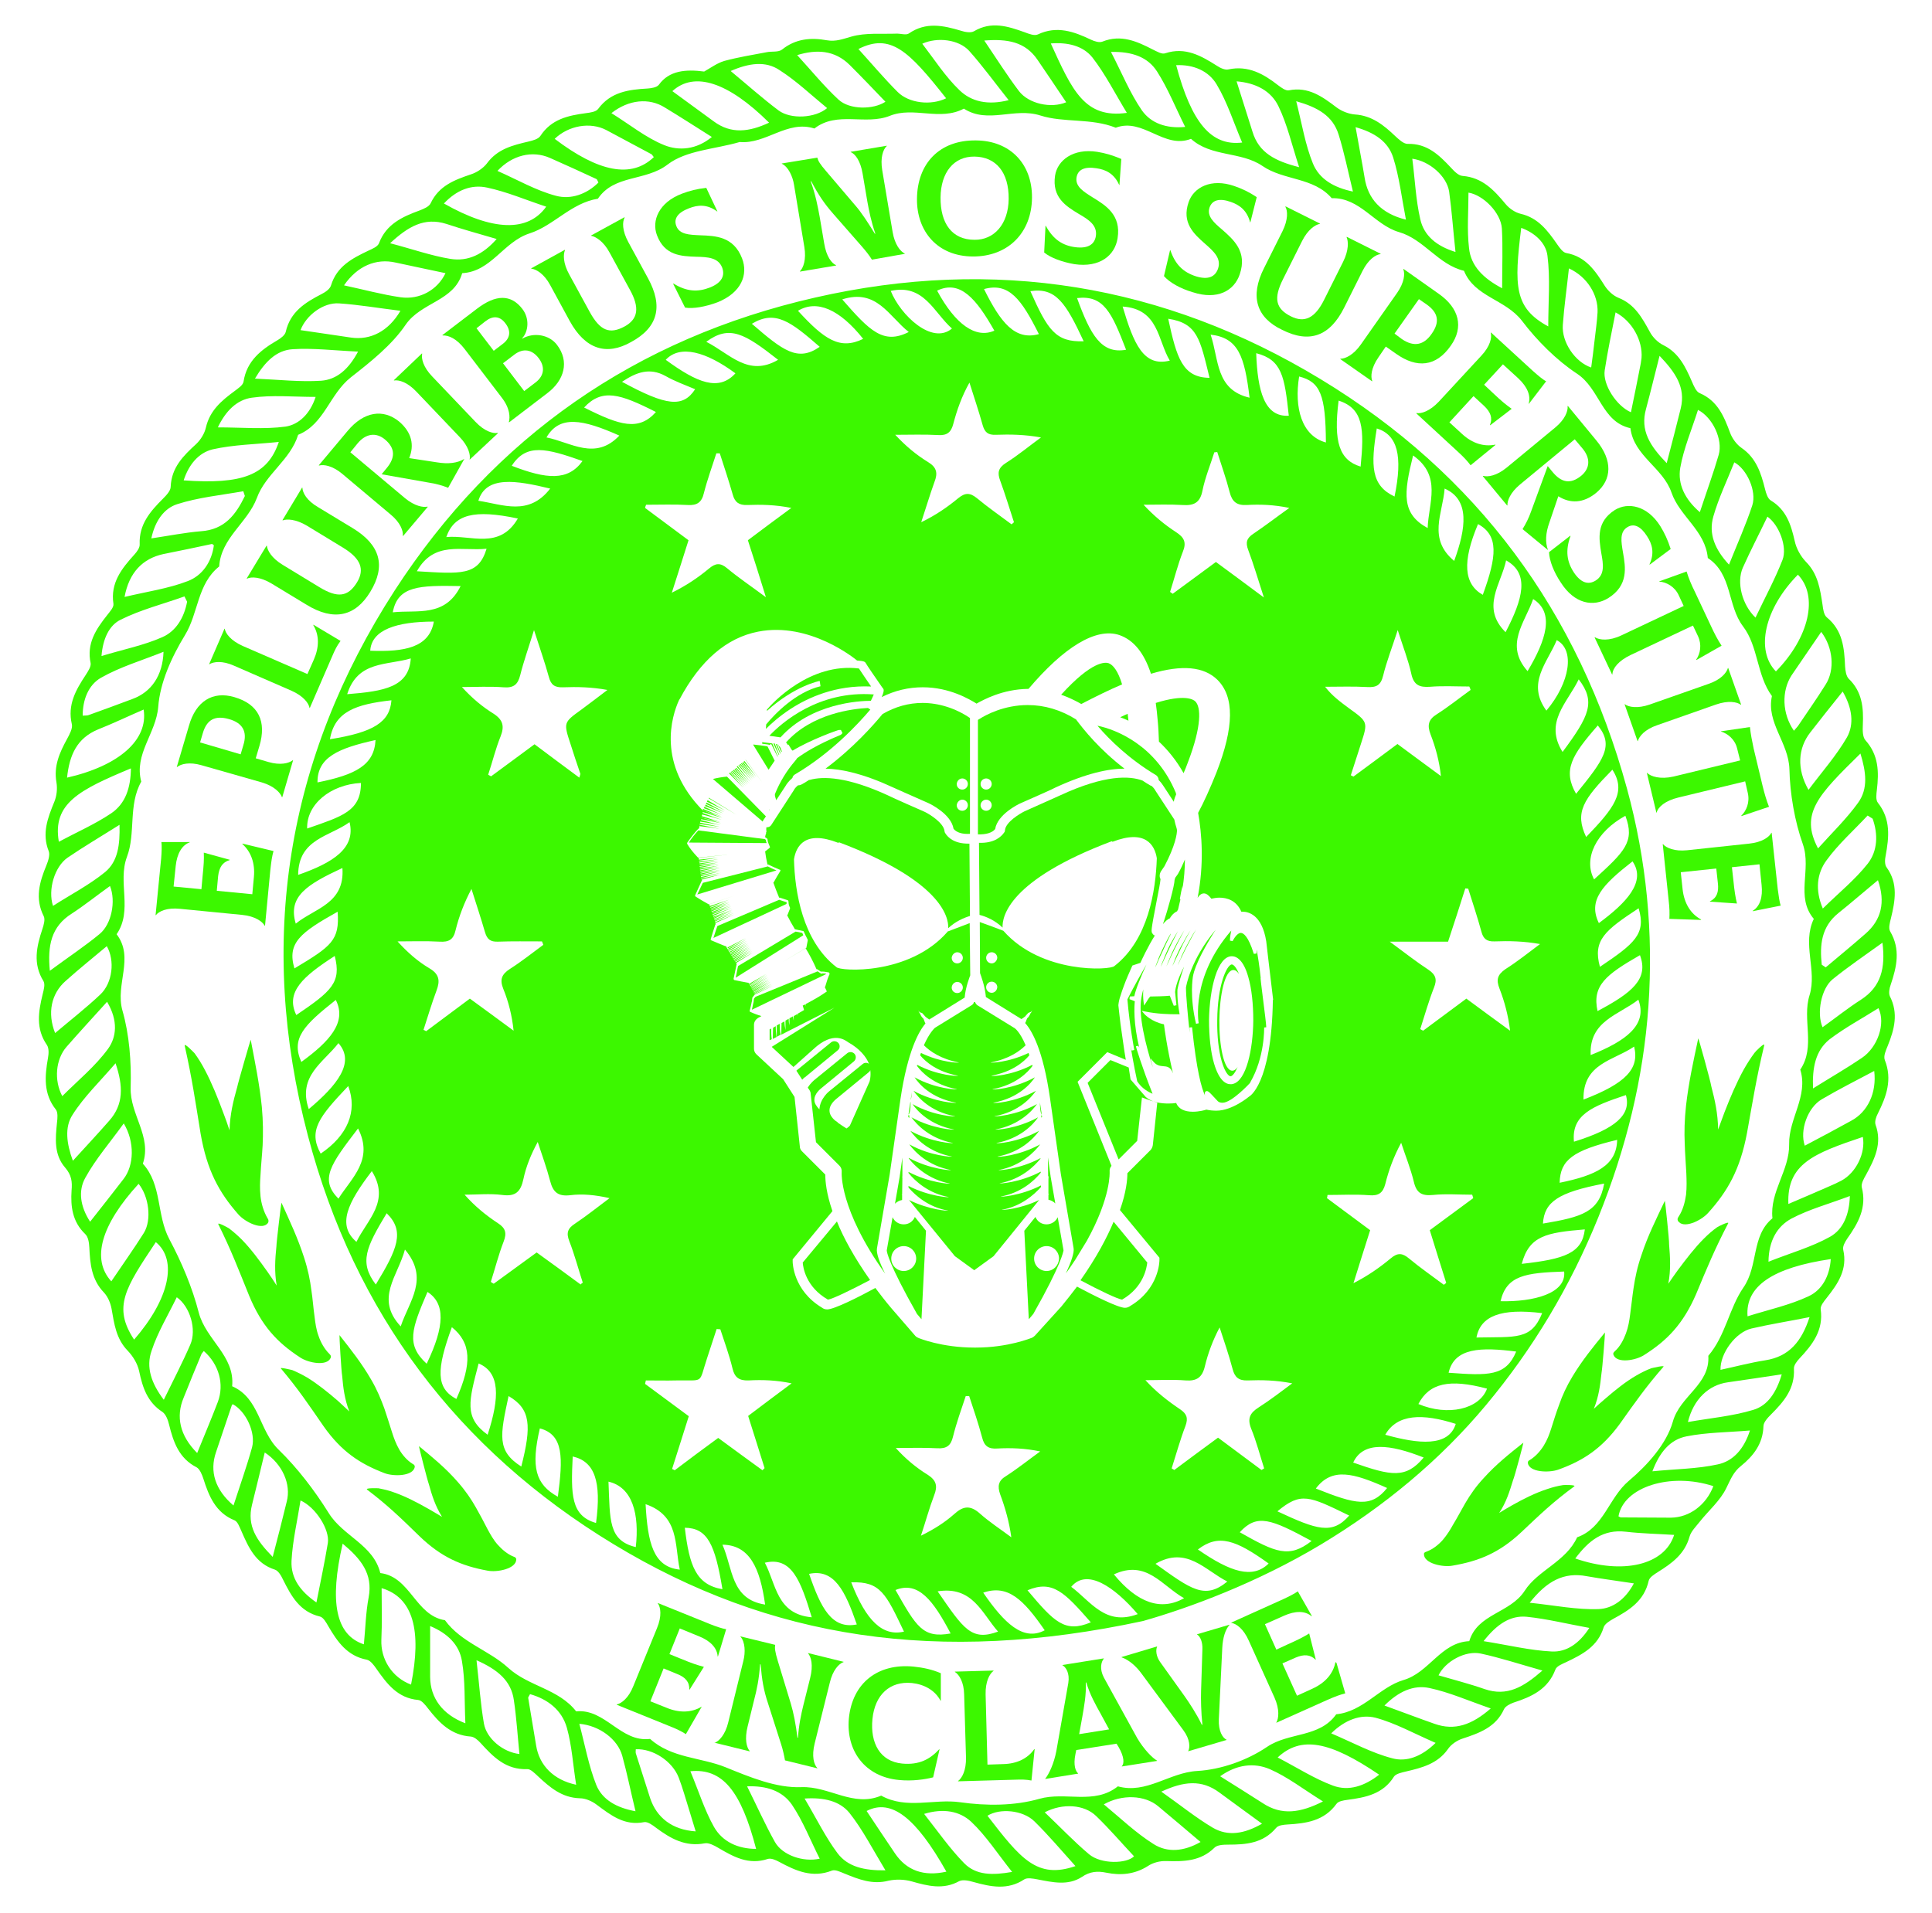 <?xml version="1.0" encoding="utf-8"?>
<!-- Generator: Adobe Illustrator 23.1.0, SVG Export Plug-In . SVG Version: 6.00 Build 0)  -->
<svg version="1.1" id="Layer_1" xmlns="http://www.w3.org/2000/svg" xmlns:xlink="http://www.w3.org/1999/xlink" x="0px" y="0px"
	 viewBox="0 0 729 722" style="enable-background:new 0 0 729 722;" xml:space="preserve">
<g fill="#3cf800">
	<g>
		<path d="M589.8,560.5c-2,0.3-3.9,0.8-6,1.5c-4.3,1.4-8.8,3.6-13.2,6.1c-1.6,0.9-3.3,1.9-4.9,2.9c2.7-4.1,3.9-8.1,5.2-12.3
			c0.6-1.3,4-14.1,3.9-14.2c-5.4,4.3-10.2,8.1-14.9,13.3c-3,3.2-5.1,6.3-7,9.5c-1.5,2.6-2.9,5.3-4.6,8.1c-1.1,2-2.3,3.9-3.9,5.8
			c-1.6,1.8-3.7,3.5-6.1,4.4c-0.3,0.1-0.6,0.2-0.8,0.4c-0.2,0.2-0.2,0.4-0.2,0.6c0,3.5,7.2,5,10.8,4.3c9.9-1.7,17.6-4.8,25.9-12.6
			c7.3-6.9,12.1-11.5,20-17.3C594.9,560.4,590.2,560.4,589.8,560.5z"/>
		<path d="M623.1,516.4c-1.9,0.7-3.7,1.6-5.6,2.7c-4,2.3-8,5.5-11.8,8.8c-1.4,1.2-2.9,2.5-4.3,3.8c1.9-4.7,2.4-8.9,2.9-13.5
			c0.3-1.4,1.4-15.2,1.3-15.3c-4.5,5.5-8.5,10.4-12.2,16.5c-2.3,3.8-3.9,7.3-5.1,10.8c-1.1,2.9-2,5.8-3,9c-0.7,2.2-1.5,4.3-2.8,6.4
			c-1.3,2.1-3.1,4.1-5.2,5.4c-0.3,0.2-0.6,0.3-0.7,0.6c-0.1,0.2-0.1,0.4-0.1,0.6c0.6,3.5,7.9,3.7,11.4,2.5c9.5-3.4,16.5-8,23.3-17.3
			c5.9-8.3,9.8-13.9,16.5-21.6C628.1,515.2,623.5,516.3,623.1,516.4z"/>
		<path d="M647.9,463.2c-1.7,1.2-3.3,2.6-5,4.3c-3.4,3.4-6.7,7.7-9.9,12c-1.2,1.6-2.3,3.3-3.5,5c1-5.3,0.7-9.9,0.3-14.8
			c0.1-1.5-1.5-16.4-1.6-16.5c-3.3,7-6.4,13.1-8.8,20.4c-1.6,4.6-2.4,8.5-3,12.5c-0.5,3.2-0.8,6.5-1.3,10c-0.3,2.4-0.7,4.8-1.6,7.2
			c-0.9,2.4-2.2,4.9-4.1,6.6c-0.2,0.2-0.5,0.5-0.6,0.7c-0.1,0.3-0.1,0.5,0,0.7c1.2,3.4,8.4,2.2,11.6,0.1c8.7-5.5,14.7-11.7,19.6-23
			c4.2-10.1,7-16.9,12.1-26.7C652.5,460.8,648.1,463,647.9,463.2z"/>
		<path d="M662,397.4c-1.4,1.9-2.7,3.9-4,6.2c-2.7,4.9-5.1,10.5-7.3,16.2c-0.8,2.1-1.6,4.3-2.4,6.5c-0.1-6.1-1.2-11-2.6-16.4
			c-0.2-1.6-4.7-17.9-4.9-18c-1.9,8.9-3.6,16.6-4.6,25.3c-0.6,5.5-0.7,10-0.5,14.5c0.1,3.6,0.4,7.2,0.6,11.1
			c0.1,2.6,0.2,5.3-0.1,8.1c-0.4,2.8-1.2,5.8-2.7,8.1c-0.2,0.3-0.4,0.6-0.5,1c0,0.3,0,0.5,0.1,0.7c1.9,3.3,8.7,0.1,11.4-2.9
			c7.4-8.2,12.1-16.4,14.7-30.2c2.2-12.2,3.5-20.6,6.5-33.1C666,393.2,662.2,397,662,397.4z"/>
	</g>
	<g>
		<path d="M142.8,561.7c2,0.4,3.9,0.8,6,1.6c4.3,1.5,8.7,3.8,13.1,6.3c1.6,0.9,3.2,1.9,4.9,2.9c-2.6-4.2-3.8-8.1-5-12.4
			c-0.5-1.3-3.8-14.2-3.7-14.3c5.3,4.4,10.1,8.3,14.7,13.6c2.9,3.3,5,6.4,6.8,9.6c1.5,2.6,2.9,5.3,4.4,8.2c1.1,2,2.2,4,3.8,5.8
			c1.6,1.8,3.7,3.6,6,4.5c0.3,0.1,0.6,0.2,0.8,0.5c0.2,0.2,0.2,0.4,0.2,0.6c-0.1,3.5-7.2,4.9-10.8,4.2c-9.9-1.8-17.5-5.1-25.7-13
			c-7.2-7-11.9-11.6-19.8-17.6C137.7,561.5,142.5,561.7,142.8,561.7z"/>
		<path d="M110.3,517.1c1.9,0.8,3.7,1.7,5.6,2.8c3.9,2.4,7.9,5.6,11.7,8.9c1.4,1.3,2.8,2.6,4.2,3.9c-1.8-4.7-2.3-8.9-2.7-13.5
			c-0.3-1.4-1.1-15.2-1-15.3c4.4,5.6,8.3,10.5,11.9,16.7c2.3,3.9,3.7,7.4,5,10.9c1,2.9,1.9,5.9,2.9,9c0.7,2.2,1.5,4.4,2.7,6.5
			c1.2,2.1,3,4.2,5.1,5.5c0.3,0.2,0.6,0.3,0.7,0.6c0.1,0.2,0.1,0.4,0.1,0.6c-0.7,3.5-8,3.6-11.4,2.3c-9.4-3.6-16.3-8.2-23-17.7
			c-5.8-8.4-9.6-14.1-16.1-21.8C105.3,515.9,109.9,517,110.3,517.1z"/>
		<path d="M86.4,463.6c1.7,1.3,3.3,2.7,4.9,4.3c3.4,3.5,6.6,7.8,9.7,12.2c1.1,1.6,2.3,3.3,3.4,5.1c-0.9-5.3-0.6-9.9-0.1-14.8
			c0-1.5,1.8-16.4,1.9-16.5c3.2,7.1,6.1,13.2,8.5,20.6c1.5,4.6,2.3,8.6,2.8,12.5c0.5,3.2,0.7,6.5,1.2,10c0.3,2.4,0.6,4.8,1.5,7.2
			c0.8,2.4,2.2,4.9,4,6.7c0.2,0.2,0.5,0.5,0.6,0.8c0.1,0.3,0.1,0.5,0,0.7c-1.3,3.4-8.5,2-11.6-0.1c-8.6-5.6-14.5-11.9-19.2-23.3
			c-4.1-10.1-6.7-17-11.6-26.9C81.8,461,86.1,463.4,86.4,463.6z"/>
		<path d="M73.4,397.5c1.4,1.9,2.7,4,3.9,6.3c2.6,4.9,4.9,10.6,7,16.3c0.8,2.1,1.6,4.3,2.3,6.5c0.2-6.1,1.4-11,2.9-16.3
			c0.3-1.6,5-17.8,5.1-17.9c1.7,9,3.3,16.6,4.2,25.4c0.5,5.5,0.5,10,0.3,14.5c-0.2,3.6-0.6,7.2-0.8,11.1c-0.2,2.6-0.3,5.3,0,8.1
			c0.3,2.8,1.2,5.8,2.6,8.2c0.2,0.3,0.4,0.6,0.4,1c0,0.3,0,0.5-0.1,0.7c-1.9,3.2-8.7-0.1-11.3-3.1c-7.3-8.3-11.8-16.6-14.2-30.4
			c-2-12.3-3.2-20.7-6-33.2C69.4,393.3,73.1,397.2,73.4,397.5z"/>
	</g>
	<path d="M265.7,27c2.5-1.4,4.9-3.2,7.6-4c5.2-1.4,10.7-2.3,16-3.3c1.9-0.4,4.4,0.1,5.8-1c5.1-4.1,10.9-4.6,16.9-3.5
		c3.4,0.6,6.1-0.5,9.3-1.4c5.3-1.5,11.2-0.9,16.8-1.1c1.7-0.1,3.8,0.7,4.9-0.1c6.4-4.4,12.9-3,19.6-1c1.5,0.5,3.7,0.9,4.9,0.2
		c6.6-3.9,12.8-1.9,19.2,0.4c1.6,0.6,3.6,1.4,4.9,0.8c7.2-3.4,13.6-1.1,20.1,2c1.3,0.6,3.1,1.2,4.3,0.7c7-2.8,13-0.1,19,3
		c1.5,0.7,3.4,1.9,4.7,1.4c7.6-2.5,13.6,1,19.6,4.8c1.2,0.8,3,1.6,4.2,1.3c7.5-1.6,13.3,1.7,18.8,6c1.2,0.9,2.8,2.1,4,1.9
		c7.4-1.5,12.7,2.4,18.1,6.5c1.9,1.4,4.5,2.4,6.8,2.6c6.5,0.4,11,4.1,15.3,8.2c1.3,1.2,3.1,2.9,4.6,2.9c7.4-0.2,11.9,4.2,16.4,9
		c1.2,1.3,2.8,3,4.4,3.1c7.4,0.6,11.8,5.3,16.2,10.6c1.4,1.7,3.6,3.2,5.7,3.7c6.6,1.5,10.2,6.4,13.7,11.4c0.9,1.3,2.2,3.2,3.5,3.4
		c7.4,1.3,11,6.8,14.6,12.5c1.2,1.8,3.1,3.6,5.1,4.4c6.1,2.4,8.9,7.5,11.8,12.8c1.1,2.1,3.1,4.1,5.2,5.1c5.8,2.9,8.3,8.2,10.7,13.7
		c0.7,1.6,1.6,3.9,3,4.4c6.7,2.9,9.1,8.7,11.4,14.9c0.8,2.2,2.5,4.5,4.4,5.8c5.5,3.8,7.3,9.5,8.8,15.5c0.4,1.6,1,3.6,2.2,4.3
		c5.8,3.5,7.6,9.1,9,15.3c0.6,2.8,2.2,5.7,4.2,7.8c4.6,4.6,5.4,10.4,6.3,16.3c0.2,1.6,0.5,3.8,1.6,4.7c6,4.9,6.6,11.5,6.9,18.5
		c0.1,1.6,0.4,3.7,1.4,4.7c5.1,4.9,5.6,11,5.3,17.4c-0.1,2-0.1,4.6,1,5.8c5,5.6,5.1,12,4.3,18.7c-0.2,1.6-0.5,3.8,0.4,4.9
		c4.9,6.2,4.2,13,2.9,20c-0.3,1.4-0.4,3.4,0.4,4.4c4.4,6.1,3.2,12.6,1.6,19.2c-0.4,1.6-1,3.7-0.3,4.9c4,6.8,2.5,13.4,0.2,20.2
		c-0.5,1.3-0.8,3.2-0.3,4.3c3.3,6.5,1.7,12.5-0.8,18.7c-0.7,1.7-1.7,3.9-1.1,5.4c2.9,7.3,0.6,13.7-2.6,20.1
		c-0.7,1.3-1.3,3.1-0.9,4.3c2.6,7.1-0.4,13-3.6,18.9c-0.8,1.4-1.9,3.3-1.6,4.7c2,7.7-1.4,13.6-5.5,19.4c-0.8,1.2-1.8,2.9-1.5,4.2
		c1.7,7.4-2,12.8-6.2,18.1c-1,1.3-2.5,3-2.3,4.4c1.1,7.9-3.1,13.3-8,18.5c-1,1.1-2.2,2.6-2.1,3.9c0.4,7.5-3.8,12.4-8.6,17.2
		c-1.3,1.3-2.9,3-2.9,4.5c-0.2,6.6-3.8,11.2-8.5,15c-2.9,2.3-3.9,5.1-5.5,8.3c-2.3,4.8-6.7,8.5-10.1,12.8c-1.4,1.8-3.2,3.5-3.8,5.6
		c-1.8,6.5-6.6,10-11.9,13.3c-1.4,0.9-3.2,2-3.5,3.3c-1.7,7.6-7.3,11.1-13.4,14.4c-1.4,0.8-3.2,1.9-3.6,3.2
		c-2.2,7.2-8,10.2-14.1,13.1c-1.5,0.7-3.6,1.5-4.1,2.8c-2.8,7.5-9,10.3-15.8,12.5c-1.4,0.5-3.1,1.4-3.6,2.5
		c-3.1,6.8-9.3,9-15.7,11.1c-2.1,0.7-4.3,2.2-5.5,4c-3.9,5.5-9.8,7-15.8,8.4c-1.6,0.4-3.7,0.8-4.5,1.9c-4.1,6.6-10.7,7.9-17.6,8.8
		c-1.5,0.2-3.4,0.5-4.1,1.5c-4.7,6.5-11.5,7.4-18.6,7.8c-1.5,0.1-3.4,0.3-4.2,1.3c-4.9,5.8-11.3,6.3-18.1,6.3
		c-1.8,0-4.2,0.1-5.2,1.2c-5.2,5.1-11.5,5.2-18.1,5c-2.4-0.1-5.1,0.6-7,1.9c-4.9,3.1-10.2,3.6-15.6,2.5c-3.4-0.7-6.2-0.5-9.3,1.6
		c-5.2,3.4-11.1,2-16.8,0.9c-1.6-0.3-3.8-0.7-4.9,0c-6.3,4.2-12.7,2.8-19.2,1c-1.7-0.5-4-1-5.4-0.3c-6,3.3-11.8,1.8-17.8,0.1
		c-2.8-0.8-6-0.9-8.8-0.3c-6.1,1.6-11.3-0.5-16.7-2.7c-1.5-0.6-3.5-1.6-4.7-1.1c-7.4,2.9-13.6,0.1-19.9-3.3
		c-1.3-0.7-3.1-1.5-4.3-1.1c-7.2,2.4-12.9-0.8-18.7-4.2c-1.5-0.9-3.6-2-5.1-1.7c-7.3,1.4-12.9-1.8-18.4-5.9c-1.3-1-3.1-2.3-4.4-2.1
		c-7.5,1.5-12.6-2.6-18-6.6c-1.7-1.3-4.2-2.4-6.3-2.4c-6.8-0.2-11.3-4.1-15.8-8.3c-1.2-1.1-2.8-2.8-4.1-2.7
		c-8,0.3-12.8-4.6-17.6-9.9c-1-1.1-2.4-2.3-3.7-2.4c-7.4-0.5-11.9-5.2-16.1-10.6c-1-1.3-2.4-3.1-3.7-3.2
		c-7.8-0.7-11.8-6.1-15.8-11.8c-0.9-1.3-2.2-3.1-3.6-3.4c-7.4-1.4-11.1-6.8-14.5-12.6c-0.8-1.4-1.9-3.4-3.2-3.7
		c-7.6-1.8-10.8-7.7-13.9-13.9c-0.7-1.5-1.8-3.4-3.1-3.8c-7.2-2.3-9.9-8.3-12.6-14.5c-0.7-1.5-1.4-3.6-2.6-4.1
		c-7.2-2.9-9.7-9.2-11.8-15.8c-0.5-1.5-1.3-3.5-2.5-4.2c-6.7-3.4-8.8-9.6-10.4-16.1c-0.4-1.7-1.2-3.9-2.5-4.8
		c-5.7-3.7-7.5-9.2-8.8-15.4c-0.6-2.8-2.3-5.6-4.3-7.7c-4.4-4.5-5.1-10.1-6.1-15.8c-0.4-2.2-1.4-4.6-2.9-6.2
		c-4.7-4.9-5.2-10.8-5.5-17c-0.1-1.8-0.4-4-1.6-5.1c-4.8-4.6-5.5-10.4-5.1-16.4c0.3-3.3,0-5.8-2.4-8.6c-4.3-4.9-3.7-11-3.1-17
		c0.2-1.6,0.4-3.8-0.4-4.9c-4.8-6-4.2-12.7-3-19.5c0.3-1.6,0.4-3.7-0.4-4.9c-4.3-6.2-3.2-12.6-1.6-19.2c0.4-1.6,1-3.7,0.3-4.9
		c-4.1-6.6-2.6-13.1-0.4-19.7c0.5-1.5,1.1-3.6,0.5-4.8c-3.4-6.7-1.6-12.9,1-19.2c0.7-1.7,1.4-3.9,0.9-5.3
		c-2.7-6.7-0.4-12.6,2.1-18.7c0.9-2.2,1.2-4.9,0.8-7.3c-1.1-6.2,1.2-11.3,4-16.4c0.9-1.7,2.2-4,1.8-5.6c-1.7-7.3,1.5-12.9,5.2-18.5
		c0.9-1.4,2.1-3.2,1.9-4.5c-1.6-7.4,2-12.8,6.2-18.1c1-1.3,2.6-3,2.4-4.3c-1.2-7.9,3.1-13.3,7.9-18.6c1-1.1,2.1-2.6,2-3.9
		c-0.3-7.5,4-12.4,8.8-17.2c1.3-1.3,2.9-3,2.9-4.5c0.3-7.3,4.8-11.7,9.6-16.1c1.7-1.6,3.2-4,3.7-6.3c1.5-6.4,5.9-10.1,10.8-13.7
		c1.3-1,3.2-2.2,3.4-3.6c1.2-7.8,6.6-12,12.8-15.6c1.2-0.7,2.8-1.9,3.1-3.1c1.7-7.6,7.3-11.1,13.5-14.3c1.4-0.7,3.2-1.9,3.6-3.3
		c2.2-7.2,8-10.2,14.1-13.1c1.5-0.7,3.5-1.5,4-2.8c2.7-7.2,8.8-10,15.4-12.4c1.5-0.6,3.5-1.4,4.1-2.7c3.1-6.6,9-8.8,15.2-10.9
		c2.2-0.7,4.6-2.3,6-4.1c4-5.5,9.8-6.9,15.8-8.3c1.6-0.4,3.6-0.9,4.4-2.1c4.1-6.3,10.4-7.7,17.2-8.6c1.6-0.2,3.8-0.5,4.6-1.6
		c4.7-6.4,11.5-7.3,18.7-7.7c1.4-0.1,3.4-0.4,4.2-1.4C252.5,26.6,258.7,26.1,265.7,27z M279.1,53.6c-9.2,2.7-20.2,3.1-27.2,8.5
		c-8.3,6.4-20.1,3.7-26.3,12.9c-10.1,1.6-16.7,10.2-25.8,13.1c-9.9,3.2-14.4,14.4-25.4,15c-3.1,10.6-15.4,10.9-21.3,19.4
		c-5.2,7.7-13.4,14.2-20.7,19.9c-8.1,6.4-10,17.7-19.9,21.7c-2.9,9.5-12.3,14.8-15.6,23.9c-3.5,9.3-13.5,15-14.2,25.8
		c-8.3,6.6-7.8,17.6-12.9,25.9c-5,8.2-9.4,17.8-10.1,27.1c-0.8,10-9.2,17.8-6.4,28.2c-5,8.9-2,19.4-5.4,28.4
		c-3.6,9.6,2.3,20.2-3.9,29.2c6.8,8.9-0.6,18.9,2.2,28.8c2.6,9,3.4,19.5,3.1,29.1c-0.3,10.2,8.1,18.4,4.6,28.7
		c7.3,8,5.1,19.3,10,28.5c4.6,8.6,8.7,18.3,11.1,27.7c2.7,10.3,13.7,16.3,12.6,27.8c10.4,4.5,10.1,16.8,17.6,24
		c7,6.8,13.5,15.3,18.8,23.8c5.4,8.8,16.9,12,19.5,22.7c11.4,1.4,13.2,16,24.4,17.8c6.1,8.4,16.6,11.3,23.9,18
		c7.7,7,19,7.9,25.6,16.4c11-1.1,16.8,11.8,27.9,10.4c8.1,7.3,19.1,6.9,28.5,10.7c9.1,3.7,19.1,7.9,28.6,7.5
		c10.5-0.4,19.6,7.7,30.1,3.2c9.5,5.3,19.9,1.1,29.8,2.5c9.8,1.4,20.5,1.4,29.9-1.3c9.9-2.8,20.7,2.4,29.6-4.7
		c10.8,3,19.4-5.2,29.9-5.8c9-0.5,18.9-4,26.4-9.1c8.3-5.6,19.8-3.4,26.1-12.3c10.2-1,16.3-10.2,25.3-12.9
		c9.8-2.8,14.1-14.2,24.9-14.7c3.1-10.4,15.4-10.5,20.9-19c5-7.8,15.6-11,19.8-20.2c10.1-3.6,11.9-14.9,19.5-21.3
		c7-5.9,14.2-13.9,16.6-22.3c2.7-9.8,14.1-14,13.4-24.9c6.5-7.6,7.9-18,13.2-25.7c5.8-8.3,2.9-19.5,11-26.2c-1.1-10,6.5-18.1,6.3-28
		c-0.2-9.6,7.3-18.1,4.2-28.1c5.9-8.8,0.6-18.9,3.5-28.1c2.9-9.4-2.9-19.4,1.6-28.8c-7-8.3-0.8-18.5-4.1-28.1
		c-3.1-8.7-4.9-19.1-5.1-28.4c-0.3-10.1-8.8-17.5-6.6-27.6c-5.8-7.9-5.1-18.7-10.9-26.3c-6-7.9-4-19.7-13.3-25.8
		c-0.9-10.3-10.6-15.7-13.7-24.7c-3.2-9.4-14.2-13.8-15.5-24.3c-10.9-2.4-11.5-14.9-20.2-20.6c-7.6-5-15.1-12.5-20.7-19.9
		c-6.3-8.2-17.9-9-21.9-18.9c-9.7-2.3-15.1-11.9-24.5-14.6c-9.3-2.7-14.7-13.1-25.4-12.8c-6.9-8-18.1-6.6-26.2-12.2
		c-8.1-5.5-19.3-3.3-26.9-10.2c-10.2,4-18.1-8.1-28.4-4.2c-9.2-3.7-19.6-1.8-28.4-4.6c-9.9-3.2-19.8,3.3-28.9-2.6
		c-9,4.8-18.9-0.9-27.9,2.7c-9.2,3.7-19.9-1.9-28.5,4.8C297.1,45.2,289,54.5,279.1,53.6z M646.5,560.9c-16.2-5.3-33.9,0.3-35.8,11.4
		c0.3,0.1,0.6,0.4,1,0.4c6.3,0,12.5,0.1,18.8,0.1C637.5,572.7,643.8,568,646.5,560.9z M416.5,681c6.3,5.2,12.1,10.8,18.8,15
		c5.2,3.3,11.4,2.8,17.7-0.8c-5.7-4.8-10.8-9.2-16-13.5C432,677.5,423.4,677.1,416.5,681z M230.7,42.7c6.8,4.2,13,9.3,20,12.1
		c5.5,2.2,12.1,1.7,17.9-3.1c-6.2-3.9-11.9-7.6-17.7-11.1C244.9,36.8,237.2,37.6,230.7,42.7z M246.7,59.3c-0.5-0.6-0.6-0.9-0.9-1.1
		c-5.7-3-11.3-6.1-17-9.1c-6.1-3.2-14.3-1.7-19.5,3.3C225.9,65,238.3,67.4,246.7,59.3z M119.4,604.8c1.6-8,3.1-15.2,4.3-22.4
		c0.8-5-4.5-13.5-10.3-16.1c-1.2,7.7-3,15.2-3.4,22.8C109.7,595.6,113.3,600.6,119.4,604.8z M672.3,518.7c-7.4,1.1-13.9,2.1-20.3,3
		c-7.3,1-13,6.4-15.1,15c8.5-1.5,16.8-2.2,24.7-4.6C667,530.5,670.3,525.5,672.3,518.7z M566.8,108.8c0-8.4,0.3-15.5-0.1-22.6
		c-0.4-5.9-7-12.6-12.6-13.5c0,7-0.6,14,0.2,20.9C555,100.5,559.8,105.1,566.8,108.8z M47,225.3c8.3-2,16.4-3.1,23.9-6
		c5.5-2.1,9-7.3,9.8-13.5c-0.4-0.3-0.6-0.5-0.7-0.5c-6.1,1.3-12.2,2.6-18.3,3.8C53.8,210.8,48.7,216.1,47,225.3z M707.2,404.2
		c-7,3.7-13.5,7-19.8,10.7c-5.3,3.1-8.4,11.7-6.4,17.5c5.9-3.1,11.7-6.2,17.5-9.4C704.7,419.7,708.2,412.5,707.2,404.2z
		 M682.8,497.1c-8,1.6-15,2.7-21.9,4.3c-6,1.4-11.9,9.4-11.7,15.6c5.6-1.2,11.2-2.7,16.9-3.6C675.1,512,679.8,506.3,682.8,497.1z
		 M225.8,68.9c-0.4-0.8-0.5-1.2-0.7-1.3c-5.8-2.7-11.7-5.4-17.6-8c-6.6-2.9-14.2-1.1-19.8,4.9c7.5,3.3,14.5,7.4,22.1,9.4
		C215.4,75.4,221.4,73.3,225.8,68.9z M129.3,582.6c-5.1,22.1-2.6,34.5,8,38c0.6-6,0.7-11.9,1.8-17.7
		C140.8,593.9,136.1,588.3,129.3,582.6z M592,101.3c-0.8,7.5-1.8,14.3-2.3,21.3c-0.5,6.6,4.7,14.1,10.7,16.1
		c0.5-3.5,0.9-6.9,1.3-10.4c0.4-3.5,0.9-6.9,1.1-10.4C603.1,111.2,598.8,104.4,592,101.3z M52.3,446.8
		c-14.2,15.5-17.9,28.5-10.3,36.8c4.1-6.1,8.4-12.1,12.3-18.3C57.3,460.4,56.2,451.6,52.3,446.8z M628.9,174.8
		c2-7.7,3.7-14.2,5.3-20.7c1.9-7.9-2-13.5-8-19.8c-1.9,7.4-3.4,13.7-5.1,20C618.8,162.5,622.6,168.3,628.9,174.8z M40.3,357.1
		c-5.2,4.4-10.5,8.6-15.5,13.1c-5.5,4.8-7,12.2-4,19.7c5.8-4.9,11.7-9.5,17.1-14.6C42.5,370.9,43.4,362.5,40.3,357.1z M70.6,227.1
		c-0.3-0.7-0.7-1.3-1-2c-8.1,2.9-16.5,5-24.1,8.8c-4.3,2.1-6.7,7.2-7.2,13.7c8.2-2.5,15.9-4,22.9-7.1
		C66.5,238.2,69.5,233,70.6,227.1z M687.4,364.1c0.5,0.3,1,0.7,1.5,1c5-4.2,10.1-8.4,15-12.7c6-5.2,7.6-11.9,4.7-20.2
		c-5.1,4.2-9.9,8.4-14.9,12.4C687.2,349.8,686.6,356.7,687.4,364.1z M489.1,38.2c2.2,8.7,3.4,16.4,6.3,23.5
		c2.4,5.9,7.9,9.1,15.1,10.6c-1.9-7.8-3.3-14.8-5.4-21.5C502.9,43.7,497.2,40.5,489.1,38.2z M357.1,706.4
		c-11.5-20.4-20.8-27.7-30.1-22.9c3.6,5.4,7.1,10.7,10.7,16C342.1,706,348.6,708.3,357.1,706.4z M129.8,107.7
		c7.5,1.6,14.4,3.5,21.4,4.5c7.2,1,13.9-2.8,16.9-9.1c-6.3-1.3-12.6-2.7-18.8-4C141.9,97.4,134.8,100.4,129.8,107.7z M559.8,619.4
		c9.4,1.5,17.5,3.5,25.7,3.9c5.6,0.3,10.4-3,14.2-8.9c-8.3-1.5-15.9-3.4-23.6-4.2C569.9,609.6,564.8,613,559.8,619.4z M18.8,366.4
		c6.9-5.1,13.1-9.2,18.8-13.9c4.5-3.7,6.2-12.4,3.9-18.1c-4.9,3.5-9.5,7.2-14.4,10.4C19.3,349.7,17.9,356.9,18.8,366.4z
		 M609.6,117.9c-1.5,7.6-3,14.7-4.1,21.9c-0.8,5.3,4.4,13.4,9.9,15.8c1.3-6.2,2.5-12.3,3.7-18.4c0.1-0.7,0.2-1.4,0.3-2.1
		C619.9,128.6,615.9,121.2,609.6,117.9z M641.4,193.3c2.6-7.9,5.1-14.7,7.1-21.6c1.7-5.8-2.3-14.2-7.8-17
		c-2.3,7.3-5.4,14.5-6.7,21.9C633,182.7,635.7,188.4,641.4,193.3z M396.5,16.4c8.1,17.8,12.8,28.4,28.7,26.2
		c-4.4-7.2-8.1-14.6-13-20.9C408.6,17.2,402.7,15.9,396.5,16.4z M678.4,216.9c-12.6,12.8-16.1,28.5-8.3,36.5
		C682.7,240.6,686.2,224.9,678.4,216.9z M46.7,424c-5.1,7.1-10.6,13.4-14.5,20.5c-2.8,5-1.9,10.9,1.8,16.6
		c4.5-5.7,8.6-10.9,12.6-16.1C50.6,439.9,50.9,431,46.7,424z M61.8,528.3c3.7-7.6,7.1-14.1,10-20.8c2.5-5.7-0.1-14.4-5.1-17.9
		c-3.3,6.8-7.2,13.2-9.5,20.2C55,516,57.1,522.1,61.8,528.3z M275.7,26.8c6.5,5.4,12.1,10.4,18.1,14.9c4.6,3.4,13.8,2.9,18.3-0.9
		c-6-4.9-11.5-10.2-17.9-14.3C288.9,22.9,282.6,23.8,275.7,26.8z M239.8,683.6c-1.9-7.8-3.2-14.4-5-20.9
		c-1.7-6.3-8.7-11.5-16.2-12.1c2.1,7.9,3.5,15.8,6.4,23.1C227.3,679.3,232.7,682.3,239.8,683.6z M419.2,19.6
		c4.1,7.9,7.2,15.6,11.7,22.1c3.4,4.8,9.2,6.9,16.3,6.2c-3.7-7.4-6.5-14.5-10.6-20.9C433.1,21.5,427.1,19.4,419.2,19.6z
		 M262.5,691.2c-1.6-5.1-2.9-9.7-4.4-14.4c-0.6-2-1.3-4-2-5.9c-2.4-6.2-9.7-11-16.2-10.7c0,0.5-0.1,1,0,1.5
		c1.8,5.6,3.6,11.3,5.4,16.9C247.8,686.1,253.7,690.6,262.5,691.2z M303.6,678.8c4.5,7.6,7.9,14.6,12.4,20.6
		c3.9,5.2,10.1,6.6,18.1,6.5c-4.9-8.1-8.6-15.4-13.6-21.7C316.9,679.8,311,678.3,303.6,678.8z M300.8,20.8
		c5.4,5.9,10.1,11.7,15.6,16.8c4.2,3.9,13.2,3.8,17.7,0.8c-4.4-4.6-8.8-9.2-13.4-13.8C314.9,18.8,308,18.6,300.8,20.8z M99.9,548.2
		c-1.7,7-3.2,13.3-4.8,19.7c-2,8,1.7,13.5,7.8,19.7c2-7.6,3.7-14.3,5.3-20.9C109.9,560.2,106.6,552.6,99.9,548.2z M45.1,311.3
		c-7.3,4.6-13.6,8.3-19.6,12.4c-4.9,3.4-7.5,12.1-5.5,18.2c6.7-4.3,13.7-7.9,19.7-12.8C44.5,325.1,45.3,318.8,45.1,311.3z
		 M394.2,684c5.8,5.5,11,11,16.7,15.8c4.6,3.9,14.3,3.6,17,0.8c-4.8-5.1-9.3-10.4-14.3-15.2C409.1,681,400.9,680.5,394.2,684z
		 M348.7,684.6c5.2,6.6,9.7,13.1,15.1,18.6c4.5,4.6,10.7,4.6,18.1,3.3c-5.5-6.9-9.8-13.6-15.4-18.9
		C362.1,683.5,355.9,682.4,348.7,684.6z M88.1,568.2c2.5-7.7,5-14.7,7-21.9c1.5-5.6-2.3-13.6-7.2-16.3c-0.1,0.1-0.4,0.1-0.4,0.3
		c-2,5.9-4,11.8-6,17.8C79,555.4,81.2,562.3,88.1,568.2z M706.6,309c-0.6-0.4-1.3-0.8-1.9-1.2c-5.2,5.6-11,10.7-15.5,16.9
		c-3.6,4.9-4.4,11.1-1.4,18.2c6.1-6,12.2-10.9,17-17C708.5,321.1,708.7,314.9,706.6,309z M562.5,644.8c-8.4-2.9-15.6-6.1-23.1-7.7
		c-6-1.3-11.7,1.3-17,6.6c6.9,2.5,12.9,4.8,18.9,6.9C548.9,653.3,555.4,651,562.5,644.8z M541.7,657.8c-8.1-3.5-15.2-7.5-22.7-9.5
		c-5.6-1.4-11.5,0.8-16.7,5.9c8.2,3.5,15.3,7.4,23,9.4C530.7,665.1,536.4,663,541.7,657.8z M61.7,246c-8.2,3.3-16.4,5.7-23.6,9.8
		c-4.7,2.7-6.9,8.2-6.9,14.3c1.1-0.1,1.7,0,2.2-0.2c5.5-2,11.1-4,16.6-6.1C57.1,261.2,61.4,255,61.7,246z M695.3,261
		c-4.5,5.6-8.4,10.5-12.2,15.4c-4.7,6-5.2,13.8-0.7,21.7c5.1-6.8,10.5-12.9,14.5-19.8C699.7,273.3,698.9,267.2,695.3,261z
		 M482.1,663.3c7.3,3.8,13.8,8,20.8,10.6c6.1,2.3,12.1,0.1,17.5-4.1C501.7,657.1,490.9,655.1,482.1,663.3z M380.6,37.8
		c-5.4-6.8-9.9-13-14.9-18.6c-3.9-4.3-12-5.3-17.7-2.7c4.6,6,8.7,12.4,14,17.5C366.5,38.4,372.8,39.8,380.6,37.8z M49.4,290
		c-19.4,8.1-29.7,13.2-27.2,27.7c6.7-3.6,13.6-6.6,19.7-10.7C47.4,303.3,49.3,297.3,49.4,290z M357,37.1c-14.2-18-21-24.7-33.1-18.6
		c5,5.5,9.7,11.1,14.8,16.2C343,39,351.3,39.9,357,37.1z M468.7,53.8c-3.2-7.5-5.6-15.2-9.6-21.9c-3-5.1-8.7-7.6-15.3-7.3
		C449.6,46.3,457,55.2,468.7,53.8z M23.5,413.7c6-6,12.5-11.3,17.3-17.9c3.1-4.3,3.9-10.5-0.4-17.7c-5.5,6.1-10.5,11.5-15.3,17
		C21,399.8,20.3,407.7,23.5,413.7z M290.2,46.3C274.8,31,262,26.8,253.7,34.4c5.2,3.8,10.4,7.6,15.6,11.4
		C275.9,50.7,282.7,49.8,290.2,46.3z M660.3,539.9c-8.4,0.7-16.3,0.7-23.9,2.2c-6.2,1.2-10.2,6-12.9,13.2c8.9-0.9,16.9-0.9,24.6-2.6
		C654,551.5,658.1,546.8,660.3,539.9z M676.9,275.8c0.7-0.9,1.2-1.3,1.6-1.9c3.5-5.2,7.1-10.3,10.4-15.6c3.5-5.5,2.8-13.9-1.7-19.8
		c-3.8,5.6-7.5,11-11.2,16.4C672.2,260.8,672.4,269.3,676.9,275.8z M490.2,63.1c-2.8-8.6-4.5-16.2-7.8-23c-2.8-5.8-8.5-8.8-15.8-9.4
		c2.2,6.9,4.1,12.9,6,19C475,57.7,481.2,60.8,490.2,63.1z M50.6,505.6c13.3-15.3,16.5-30,8.2-36.8C47.2,486.2,42.5,493.3,50.6,505.6
		z M405.8,704.3c-5.4-6-10.2-11.7-15.5-16.9c-4.4-4.3-13.1-5-17.7-2.1C385.1,701.5,391.3,709.3,405.8,704.3z M371.4,15.3
		c4.8,7.1,8.7,13.3,13.1,19.1c3.7,4.8,12.1,6.6,17.8,4.2c-3.6-5.4-7.2-10.7-10.8-16C386.9,15.8,380.2,14.6,371.4,15.3z M702,284.4
		c-16.1,15.8-22.9,22.7-16,35.8c5.2-5.8,10.7-11.1,15.1-17.2C705,297.6,704.1,291.3,702,284.4z M260.5,668.5
		c3.1,7.4,5.3,14.6,8.9,21c3.2,5.6,9,8.3,15.9,8.3C279.6,675.9,272.6,667.3,260.5,668.5z M674.8,454.4c5.4-2.3,10.3-4.4,15.3-6.6
		c1.6-0.7,3.2-1.4,4.7-2.2c5.6-3,9.2-10.5,8.1-16.5C684.5,435.3,674.2,439.2,674.8,454.4z M147.2,91.8c8.4,2.2,15.4,4.7,22.7,5.9
		c6.7,1.1,12.4-1.7,17.5-7.5c-6.8-2-13-3.7-19-5.7C160.1,81.9,154,85.5,147.2,91.8z M582,630.5c-8.5-2.4-15.8-4.8-23.2-6.4
		c-5.9-1.3-13.5,3-16,8.2c5.8,1.7,11.7,3.2,17.4,5.2C568.7,640.4,574.9,636.7,582,630.5z M167.5,76.8c18.3,10.4,31.7,10.9,38.6,1.2
		c-7.6-2.5-14.8-5.6-22.3-7.2C177.8,69.5,172.2,71.8,167.5,76.8z M92.4,187.2c-0.2-0.6-0.4-1.2-0.6-1.8c-8.4,1.5-16.9,2.3-25,4.9
		c-4.9,1.6-8.3,6.3-9.7,12.9c6.7-1,12.7-2.2,18.7-2.7C84.8,199.9,89,194.2,92.4,187.2z M710.3,355.8c-6.8,4.9-13,9.1-18.8,13.8
		c-4.3,3.5-6.1,12.8-3.8,18.1c4.9-3.5,9.5-7.2,14.5-10.4C709.8,372.4,711.5,365.3,710.3,355.8z M25.3,293.5
		C45,289,56,279.2,54.2,267.8c-5.8,2.5-11.4,5.2-17.2,7.5C29,278.6,26.2,285,25.3,293.5z M135.1,132.7c-8.9-0.4-16.9-1.4-24.7-0.9
		c-6.1,0.4-10.4,4.7-14.2,11.1c9.1,0.4,17,1.3,24.9,0.8C127.1,143.3,131.6,139.3,135.1,132.7z M438.2,676.2c7.1,5,13,9.8,19.4,13.6
		c5.8,3.4,12,2.3,18.6-1.5c-5.7-4.2-10.9-7.9-16-11.7C453.4,671.5,446.6,672.3,438.2,676.2z M594.4,588.2
		c17.9,6.2,33.7,2.5,37.3-8.9c-6.2-0.4-12.2-0.5-18.2-1.2C604.9,577.1,599.5,581.4,594.4,588.2z M217.4,673.6
		c-1.2-7.5-1.6-14.7-3.5-21.5c-1.9-6.7-7.2-10.8-13.9-12.7c-0.4,0.8-0.7,1.1-0.7,1.4c1,6,2,12,3,18
		C203.5,666.3,208.9,671.8,217.4,673.6z M577.2,604.9c9.5,1,17.8,2.7,26,2.4c5.4-0.2,10.2-3.8,13.3-9.7c-6.4-1-12.1-1.7-17.7-2.7
		C590,593.2,583.6,596.8,577.2,604.9z M175.6,650.4c-0.4-8.3,0-16-1.3-23.5c-1-6.2-5.5-10.5-12-13.2c0,6.9,0,13.1,0,19.3
		C162.4,640.8,166.9,647.1,175.6,650.4z M662.4,233.1c3.5-7.4,7.3-14.4,10.2-21.8c1.9-5-1.4-13.3-5.7-16.3
		c-3.1,6.5-6.4,12.8-9.3,19.3C655.2,219.8,657.3,228.2,662.4,233.1z M74.4,548.4c2.8-6.9,5.4-13,7.8-19.3c2.5-6.7,0.4-14.2-5.3-19.2
		c-0.3,0.4-0.7,0.8-0.9,1.2c-2.3,5.5-4.5,10.9-6.7,16.4C66.3,534.6,67.8,541.8,74.4,548.4z M667.3,476.2c8.3-3.3,16.2-5.5,23.2-9.4
		c5-2.8,7.3-8.4,7.5-15.4c-7.9,3-15.4,5-22,8.5C670.6,462.8,667.4,468.2,667.3,476.2z M530.5,82.9c-1.6-8.3-2.5-16.1-4.8-23.4
		c-1.9-6.1-7.1-9.5-14.2-11.5c1.2,6.9,2.4,12.9,3.4,19C516.1,75,521.1,80.6,530.5,82.9z M652.4,213.1c3.2-8,6.4-15.1,8.8-22.4
		c1.7-5.4-2.1-13.7-6.8-16.2c-2.7,6.8-5.9,13.4-7.9,20.4C644.6,201.5,647.1,207.4,652.4,213.1z M584.2,123.2
		c0-9.3,0.8-18.1-0.3-26.7c-0.6-4.8-4.7-8.6-9.9-10.5C571.3,107.9,571.3,116.2,584.2,123.2z M659.4,496.8c7.9-2.5,15.9-4.2,23.1-7.6
		c5.1-2.4,7.9-7.7,8.3-14C669,478.4,658.5,485.4,659.4,496.8z M684.1,410.8c6.9-4.3,12.8-7.7,18.4-11.5c6-4,9.1-13,6.3-18.8
		c-6.2,3.9-12.7,7.4-18.5,11.8C685,396.6,683.8,403,684.1,410.8z M69.3,181.3c22.2,1.6,31.7-2,35.9-14.5c-8.7,0.9-17,1-25,2.8
		C74.9,170.9,71.2,175.4,69.3,181.3z M27.5,438.1c5.1-5.6,9.5-10.3,13.7-15.1c5.5-6.2,5.3-13.1,2.4-21.7
		c-5.9,6.9-11.9,12.6-16.2,19.4C24.3,425.4,25.1,431.6,27.5,438.1z M549.2,95.1c-0.9-8.3-1.4-15.6-2.4-22.8
		c-0.9-5.8-7.4-11.5-13.9-12.4c1,7.7,1.3,15.4,3,22.8C537.3,89,542.1,92.9,549.2,95.1z M179.8,626.6c1,8.7,1.5,16.4,2.8,23.9
		c1,5.7,7.2,10.8,13.4,11.5c-0.7-6.9-1.1-13.6-2.1-20.3C192.9,634.3,187.7,630.1,179.8,626.6z M281.9,674.2
		c3.7,7.4,6.8,14.4,10.5,21c2.8,5,10.7,7.7,16.9,6.3c-3.5-6.9-6.3-14.2-10.5-20.4C295.2,675.9,289.2,673.9,281.9,674.2z
		 M151.1,117.3c-8.2-1-15.7-2.3-23.2-2.8c-5.9-0.4-12.4,4.5-14.5,10.1c6.4,0.9,12.7,1.9,19,2.8C139.8,128.5,146.6,125,151.1,117.3z
		 M499.2,679.9c-7.4-4.6-13.4-9.3-20.1-12.2c-5.9-2.5-12.4-1.8-18.7,2.7c5.7,3.6,10.9,6.8,16,10.1
		C483.6,685.3,490.7,684.2,499.2,679.9z M119.1,149.8c-8.5,0-16.4-0.8-24.1,0.3c-5.7,0.8-9.9,5.1-12.8,11.2c9.1,0,17.5,0.8,25.6-0.3
		C112.8,160.2,117,156.2,119.1,149.8z M144,599.4c0,6.9,0.2,13.2-0.1,19.5c-0.3,7.3,4,14.2,11.2,16.9
		C159.2,615.4,155.9,602.9,144,599.4z"/>
	<g>
		<path d="M277,362.2c0.1,0.1,0.1,0.2,0.2,0.3l6.5-4L277,362.2z"/>
		<path d="M277.5,363.2c0.1,0.1,0.1,0.2,0.2,0.3l6.5-4.1L277.5,363.2z"/>
		<path d="M423.4,490.5L423.4,490.5c8.3-4.8,9.3-12.3,9.5-14l-12.7-15.4c-2.5,6-6.4,13.4-12.5,22.1
			C414.6,486.9,421.7,490.3,423.4,490.5z"/>
		<path d="M422.8,375.8c0.4-1.3,0.8-2.5,1.3-3.8c0.9-2.5,2-4.9,3.1-7.4l0.1-0.2l3-1c0.5-1.1,2.8-6.1,5.5-10.4l-0.4,0l-0.5-0.6
			c-0.6-0.8-0.7-0.8,1.6-12.7c0.6-3,1.3-6.6,1.4-7.9c-0.5-0.9-0.4-2,0.2-3l1.3-1.9c4-7.6,4.8-12.2,4.7-13.8
			c-0.1-0.1-0.1-0.2-0.1-0.4c-0.4-1.2-0.7-2.4-0.9-3.4l-7.2-11c0-0.1-0.1-0.1-0.1-0.2c0,0-0.4-0.7-1.3-1.5c-0.2-0.1-0.5-0.1-0.7-0.3
			c-0.9-0.5-1.8-1.1-2.7-1.7c-4.8-1.8-14.1-2.3-31.1,5.6c-1.1,0.5-12.1,5.4-13.4,6c-1.8,0.9-7.2,4.1-7.4,7.2c0,0.3-0.1,0.6-0.3,0.8
			c-1.1,1.6-3.7,4.1-9.5,3.9l0.2,27.2c2.4,0.6,5.8,2,8.7,4.8c-0.2-4.1,2.2-17.9,41.2-32.6c0.1,0.1,0.1,0.1,0.3,0.2
			c12.4-4.8,15.9,1.2,16.7,6.2c-0.4,12.2-3.2,30.8-16,40.7c-1.4,1.6-27.5,3.1-41.9-13.3c-2.1-0.8-6-2.3-8.9-3.3l0.1,19.3
			c0.1,0.1,0.1,0.2,0.1,0.3c0.1,0.2,1.8,4.7,2.1,8.7l12.9,8c0.1,0.1,0.3,0.2,0.5,0.3l0.2-0.1l0.6-0.4l0.5-0.4c0,0-0.4,0.6,0.3-0.3
			c0.8-0.9,0.8-0.9,0.8-0.9s0.1-0.2,0.4-0.3c0.3-0.1,0.8-0.3,0.8-0.3l0.5-0.6l-0.5,1c0,0-0.3,0.2-0.3,0.4c-0.1,0.3,0.2-0.3-0.1,0.3
			c-0.3,0.5-0.3,0.5-0.5,0.8c-0.2,0.3-0.5,0.4-0.6,0.7c-0.1,0.3-0.2,0.5-0.2,0.5l-0.3,0.8l-0.2,0.3c2.6,2.9,6.8,10.2,9.4,28.4
			l4.1,28.7l4.8,27.9l0,0c0.3,1.7-0.9,5.1-2.9,9.5c1.2-1.7,2.4-3.4,3.5-5.1l4.4-7.2c9.2-16.6,8.6-25.9,8.6-26.1
			c-0.1-0.8,0.2-1.6,0.7-2.2l-12.8-31.7l11.2-11.2l7,2.9c-0.4-2.2-0.7-4.4-1-6.5c-0.4-2.7-0.7-4.9-1-7c-0.3-2.7-0.6-4.9-0.8-7l0-0.1
			l0-0.1C422.1,378.2,422.4,376.9,422.8,375.8z M374.2,374.7c-1.1,0-2.1-0.9-2.1-2.1c0-1.1,0.9-2.1,2.1-2.1c1.1,0,2.1,0.9,2.1,2.1
			C376.2,373.8,375.3,374.7,374.2,374.7z M374.2,363.6c-1.1,0-2.1-0.9-2.1-2.1c0-1.1,0.9-2.1,2.1-2.1c1.1,0,2.1,0.9,2.1,2.1
			C376.2,362.6,375.3,363.6,374.2,363.6z"/>
		<path d="M398.2,454.2l-1.8-10.3c0,0,0,0,0-0.1l-1-7l0.1,7.3c0.1-0.2,0.2-0.3,0.2-0.3s-0.1,0.6-0.1,1.4l0,5.4
			c0.1,0.1,0.2,0.1,0.3,0.1c-0.1,0.1-0.2,0.1-0.3,0.2l0,1.8c0,0,0,0,0,0.1C396.6,453,397.5,453.5,398.2,454.2z"/>
		<path d="M277.2,362.7c0.1,0.1,0.1,0.2,0.2,0.3l6.5-4.1L277.2,362.7z"/>
		<path d="M276.7,361.7c0.1,0.1,0.1,0.2,0.2,0.3l6.6-4L276.7,361.7z"/>
		<path d="M275.3,359.2c0.1,0.1,0.1,0.2,0.2,0.3l6.6-3.8L275.3,359.2z"/>
		<path d="M275.8,360.2c0.1,0.1,0.1,0.2,0.2,0.3l6.6-3.9L275.8,360.2z"/>
		<path d="M275.6,359.7c0.1,0.1,0.1,0.2,0.2,0.3l6.6-3.9L275.6,359.7z"/>
		<path d="M276.4,361.2c0.1,0.1,0.1,0.2,0.2,0.3c0,0,0,0,0,0l6.6-4L276.4,361.2z"/>
		<path d="M276.1,360.7c0.1,0.1,0.1,0.2,0.2,0.3l6.6-3.9L276.1,360.7z"/>
		<path d="M448.9,389.8l-0.1-2l1-0.1c1.7,16.5,3.6,23.1,4.9,25.8c-0.2-0.9-0.1-1.2,0.1-1.4c0.1-0.2,0.3-0.3,0.6-0.3
			c0.6,0,1.2,0.7,2.6,2.2c0.5,0.5,1,1.1,1.5,1.6c0.4,0.4,1,0.6,1.8,0.6c3.5,0,10.4-7.5,10.4-7.5l0-0.1c5.6-9.6,5.3-20.7,5.3-20.8
			l0.8-0.1c-0.1-2.8-2.5-19.7-2.1-18.6c-0.5-4.8-1.1-8.3-1.5-10.7c0,1-0.1,1.5-0.1,1.5l-1,0.1c-2.1-6.8-4-7.9-4.9-7.9
			c-1.4,0-2.7,2.3-3.1,3.1l-1-0.2c0-1.5,0.3-2.8,0.5-3.8c-15.5,17.9-12.3,34.8-12.3,35l-1,0.2c-2.5-10.5-1.2-17.4-1.2-17.7
			c0.8-4.9,5.3-12.6,8.6-17.8c-9.5,11.4-11.1,21.2-11.2,21.8C447.5,376,448.2,383.2,448.9,389.8z M464.8,360.9
			c1.8,0,4.4,1.4,6.2,7.8c1.3,4.4,1.9,10.3,1.9,16.5c-0.1,10.7-2.6,22.7-7.7,23.9c-0.3,0.1-0.6,0.1-0.9,0.1h0
			c-1.8,0-4.3-1.4-6.2-7.8c-1.3-4.4-1.9-10.3-1.9-16.5C456.4,373,459.4,360.9,464.8,360.9z"/>
		<path d="M446.9,351.1c-0.7,1.1-1.4,2.3-2.2,3.7c-0.8,1.5-1.7,3.1-2.5,4.9c-0.3,0.7-0.6,1.4-0.9,2.1l-0.2,0.5l-0.2,0.4
			c-0.3,0.7-0.5,1.4-0.8,2.1c0.9-2,2-4.3,3.1-6.6C444.4,355.8,445.6,353.5,446.9,351.1z"/>
		<path d="M446.8,364.8c-3.1,5.9-3.4,9.3-3.4,9.6l0.5,5l-1,0.2l-1.5-3.8c-1.6,0.2-6.1,0.3-7.4,0.3c-0.7,0.8-1.5,2.2-1.5,2.2
			l-0.8,1.2l-0.2-1.4c-0.2-1.5-0.2-3.2-0.1-4.7c-0.5,1.8-0.7,3.1-0.7,3.1c-1.3,6.5,1.6,17.9,4.3,26.4c-0.2-1-0.4-1.6-0.4-1.6
			l-0.5-1.9l1.3,1.5c1.2,1.3,2.4,1.4,3.5,1.5c1.4,0.1,2.8,0.2,3.7,2.7c-2.2-9.4-3.2-16.8-3.4-18.5c-4.8-1-7.3-3.8-7.4-3.9l-1-1.2
			l1.5,0.3c4.4,0.9,9,1,11.4,1c0.6,0,1.1,0,1.4,0c-1.1-6.1-0.8-9.2-0.8-9.4C444.6,371.6,445.7,367.9,446.8,364.8z"/>
		<path d="M444.3,330.1l-0.8,1.1c-0.1,0.2-0.2,0.4-0.2,0.6c0,0.1-0.1,0.2-0.1,0.3c0,2-2.5,11.2-4.4,16.7c0.9-1.1,1.8-1.9,2.6-2.2
			c0.3-0.5,1.1-1.9,2.8-2.7c0,0,0-0.1,0-0.1c0.1-0.2,0.2-0.3,0.3-0.5c0.3-1.3,0.6-2.5,0.9-3.8c-0.1-0.1-0.2-0.2-0.2-0.3
			c0.3-1.7,0.6-3.3,1-4.9c0,0.4,0,0.7,0,1.1c0.6-3.9,0.9-7.5,0.9-11c-0.7,1.7-1.6,3.6-2.6,5.4C444.4,330,444.3,330,444.3,330.1z"/>
		<path d="M429.5,394.7l0.4,0.7c-2.3-9.1-1.9-15.8-1.7-17.5l-2-0.8l0.1-1l1.7-0.1c0.6-2.9,2.6-7.6,4.6-12
			c-4.4,7.6-6.8,12.4-7.2,13.2c0.9,10.4,2.6,19,2.6,19.1l-1,0.2c-0.2-0.7-0.3-1.5-0.5-2.2c1.2,7.2,2.4,13,2.6,13.8
			c1.7,2.7,4.3,4.1,5.8,4.7c-4.1-10.3-6.3-17.8-6.3-17.9L429.5,394.7z"/>
		<path d="M275,358.6c0.1,0.1,0.1,0.2,0.2,0.3l6.7-3.8L275,358.6z"/>
		<path d="M464.3,406.2c0.7,0,1.7-1.2,2.7-3.5c-0.6,0.9-1.3,1.4-2,1.4c0,0,0,0,0,0c-3.3,0-5-9.9-4.9-19.1c0.1-9.2,2-18.9,5.3-18.9
			c0.8,0,1.5,0.6,2.1,1.5c-1.1-2.8-2.2-3.6-2.7-3.6l0-0.5v0.5c0,0-0.1,0-0.1,0c-1.9,0.4-5.3,7.9-5.4,21c-0.1,5.9,0.5,11.4,1.7,15.6
			C462.3,405,463.7,406.2,464.3,406.2z"/>
		<path d="M393.2,421.6l-0.1-0.7c-0.1,0-0.1,0.1-0.2,0.1c0,0.3,0,0.5,0,0.8C393,421.7,393.1,421.7,393.2,421.6z"/>
		<path d="M392,413c0.1,0.5,0.1,1,0.2,1.4C392.1,414,392.1,413.5,392,413z"/>
		<path d="M444.1,360.3c-0.2,0.5-0.5,1-0.7,1.6l-0.2,0.6c-0.3,0.8-0.6,1.4-0.8,2.1c1-2.1,2.1-4.4,3.2-6.7c1.1-2.3,2.3-4.5,3.6-6.8
			c-1,1.5-2,3.2-3,5.1C445.5,357.3,444.8,358.7,444.1,360.3z"/>
		<path d="M441.8,352.3c-1.2,1.9-2.2,4-3.3,6.3c-0.5,1-0.9,2.1-1.4,3.2l0,0.1c-0.1,0.3-0.2,0.6-0.4,1c-0.3,0.8-0.6,1.5-0.8,2.3
			c1.1-2.5,2-4.6,2.9-6.4c0.9-2,1.9-4.1,2.9-6.1L441.8,352.3z"/>
		<path d="M393.1,420.7l-0.7-4.6c0,0,0,0,0,0c0,1.2,0.1,3.1,0.4,4.1c0.1-0.1,0.1-0.2,0.1-0.2s0,0.2,0,0.5
			C393,420.5,393,420.6,393.1,420.7z"/>
		<path d="M445.4,362c-0.1,0.2-0.2,0.4-0.3,0.6c-0.3,0.6-0.5,1.2-0.7,1.7c1.2-2.5,2.2-4.7,3.3-6.8c1.2-2.3,2.4-4.5,3.6-6.7
			c-1.3,2-2.5,4.1-3.8,6.6c-0.5,1-1,2.1-1.7,3.5C445.7,361.2,445.6,361.6,445.4,362z"/>
		<path d="M444.5,351.4c-0.4,0.7-0.8,1.3-1.3,2.1c-1,1.7-2,3.5-2.9,5.6c-0.4,0.9-0.8,1.8-1.1,2.6l-0.1,0.3l-0.3,0.7
			c-0.3,0.7-0.6,1.4-0.8,2.2c0.8-1.8,1.9-4.2,3-6.5C442.1,356,443.4,353.6,444.5,351.4z"/>
		<path d="M613.9,297.6c-18.3-66.8-56.5-118.7-115.6-154.5c-59.2-35.9-123.2-46.2-190.7-30.8c-67.7,15.4-121.1,52.6-158.7,110.6
			c-40.9,63.3-52,132.6-32.7,205.8c17.6,66.8,56.4,118.4,115.3,154.1c59,35.8,122.7,45.6,199.8,29c17.3-4.9,43-14.4,67-28.8
			c23.8-14.3,45-31.8,62.5-52.8c17.6-21.1,31.7-44.6,42.3-70.8c10.5-26,17-52.4,18.9-79.7C623.9,352.1,621.3,324.7,613.9,297.6z
			 M603.7,364.9c-2.8-10.1,2-13.8,14.6-22.1C621.2,352.5,616.8,356.1,603.7,364.9z M603.3,348.4c-4.2-8.6,1.3-14.4,12.7-23.3
			C621.3,332.8,613.6,340.8,603.3,348.4z M601.5,331.9c-4.2-7.8,0.8-18,11.8-24C617,317.7,613,321.4,601.5,331.9z M598.5,315.9
			c-4.4-9.3-1.1-14.2,9.9-25.4C613.8,298.9,609,305,598.5,315.9z M594.7,299.6c-5.1-8.9-1.7-14.5,8.2-25.8
			C609.1,281.4,605.2,286.7,594.7,299.6z M589.6,283.8c-7-11.2,1.7-18.4,6.1-27.4C602.2,264.9,599.7,270.2,589.6,283.8z
			 M583.5,268.2c-7.6-10.4,0.4-18.1,3.9-26.6C594.3,245.2,592.5,257.5,583.5,268.2z M565.8,373.1c1.9,4.9,3.3,10.1,4,15.9
			c-5.4-3.9-10.8-7.9-16.5-12.1c-5.4,4-10.9,8.1-16.3,12.1c-0.4-0.2-0.8-0.4-1.1-0.6c1.7-5.3,3.2-10.6,5.2-15.7
			c1.2-3,0.7-4.8-2.1-6.7c-4.6-3-8.9-6.4-14.6-10.6c8.4,0,15.2,0,22,0c2.3-6.9,4.4-13.5,6.5-20.1c0.4,0,0.7,0.1,1.1,0.1
			c1.7,5.4,3.5,10.8,5,16.3c0.7,2.6,2,3.7,4.9,3.6c5.5-0.2,11.1-0.1,17.2,1c-4.3,3.2-8.5,6.6-13.1,9.5
			C565,367.9,564.5,369.8,565.8,373.1z M545.7,484.2c-0.3,0.2-0.6,0.5-0.9,0.7c-4.4-3.3-8.9-6.4-13.1-9.9c-2.5-2.1-4.3-2.3-6.9-0.1
			c-4.2,3.5-8.8,6.7-14.1,9.4c2.1-6.6,4.1-13.2,6.3-20c-5.5-4.1-10.9-8.1-16.3-12.1c0.1-0.4,0.2-0.8,0.2-1.2
			c5.2,0,10.5-0.3,15.7,0.1c3.5,0.3,5.2-0.8,6.1-4.2c1.3-5.2,3.1-10.2,6-15.6c1.6,4.9,3.6,9.8,4.8,14.8c1,4.2,3,5.3,7.2,4.9
			c4.9-0.5,9.8-0.1,14.8-0.1c0.1,0.4,0.3,0.8,0.4,1.3c-5.4,4-10.8,8-16.4,12.1C541.6,471,543.6,477.6,545.7,484.2z M576.4,253.3
			c-8.8-9.9-1-18.3,2.1-27.2C586.7,231.2,583.4,241.6,576.4,253.3z M568.1,238.6c-9.4-9.3-1.7-18.1,0.2-27.1
			C577.3,216.5,574.6,226.1,568.1,238.6z M557.7,197.8c7.9,4.3,7.1,12.2,1.8,26.7C552.3,220.4,551.7,212,557.7,197.8z M545.1,184.4
			c9.6,4.2,8.1,15,3.6,27.3C538.6,203.3,544.4,193.8,545.1,184.4z M533.2,171.9c11,7.8,5.8,17.9,5.5,27.4
			C528.8,193.9,529.6,186.4,533.2,171.9z M519.5,161.7c7.8,2.4,9.9,10.3,6.7,25.7C517.3,183.2,517.2,175.8,519.5,161.7z M521.9,255
			c1.3-5.3,3.3-10.4,5.5-17.2c2.1,6.6,4,11.4,5.1,16.4c0.9,4.3,3,5.3,7.1,5c4.9-0.4,9.9-0.1,14.8-0.1c0.2,0.4,0.4,0.9,0.5,1.3
			c-4.3,3.1-8.4,6.4-12.8,9.2c-3.2,2-3.6,4.2-2.3,7.6c1.9,4.9,3.3,10.1,3.9,15.7c-5.4-4-10.9-8-16.4-12.1
			c-5.7,4.2-11.1,8.3-16.6,12.3c-0.3-0.2-0.7-0.3-1-0.5c1.3-3.9,2.5-7.9,3.8-11.8c2.7-8.3,2.7-8.3-4.5-13.5c-3.1-2.3-6.3-4.6-9-8.1
			c5.3,0,10.6-0.2,15.8,0.1C519.3,259.5,521,258.7,521.9,255z M505.1,151.2c9.4,3,9.7,10.8,8.3,24.9
			C505.4,173.7,503.1,166.8,505.1,151.2z M490.2,142.1c8,2,10,7,10.1,24.9C491.1,164.5,488.3,153.8,490.2,142.1z M472.1,539.2
			c2,4.9,3.3,10,4.9,15c-0.3,0.2-0.7,0.4-1,0.6c-5.4-4-10.9-8.1-16.4-12.2c-5.6,4.1-11,8.1-16.5,12.2c-0.3-0.2-0.7-0.4-1-0.6
			c1.7-5.3,3.2-10.8,5.2-16c1.1-3,0.5-4.6-2-6.3c-4.6-3.1-9-6.5-13.1-11c5.1,0,10.1-0.3,15.2,0.1c4.1,0.3,6.2-1.1,7.2-5.2
			c1.2-5,3-9.9,5.6-14.8c1.7,5.2,3.5,10.4,4.9,15.7c0.8,3.1,2.3,4.4,5.6,4.3c5.4-0.2,10.8-0.1,16.9,1.1c-4.2,3.1-8.3,6.3-12.7,9.1
			C471.6,533.3,470.6,535.4,472.1,539.2z M377.4,564c1.9,5.1,3.4,10.4,4.2,16.2c-4-3-8.2-5.7-11.9-9c-3.6-3.2-6.3-2.8-9.6,0.2
			c-3.6,3.2-7.7,5.8-12.6,8.2c1.7-5.1,3.1-10.3,5-15.3c1.3-3.3,0.9-5.5-2.3-7.6c-4.4-2.7-8.4-6-12.2-10.2c5.2,0,10.5-0.2,15.7,0.1
			c3.5,0.2,5.1-1,5.9-4.4c1.3-5.2,3.1-10.2,4.8-15.3c0.4,0,0.9,0,1.3,0c1.7,5.2,3.5,10.4,4.9,15.7c0.8,3.2,2.4,4.3,5.6,4.1
			c5.3-0.3,10.6-0.1,16.3,1.1c-4.3,3.1-8.4,6.4-12.9,9.3C376.7,558.8,376.3,560.9,377.4,564z M390.5,504.1c-0.3,0.3-0.7,0.6-1.1,0.8
			c-0.4,0.1-8.9,3.7-21.2,3.7c-0.1,0-0.2,0-0.3,0c-0.1,0-0.2,0-0.3,0c-12.2,0-20.8-3.5-21.2-3.7c-0.4-0.2-0.8-0.4-1.1-0.8l-9-10.4
			c-2.2-2.6-4.2-5.2-6-7.6c-6.4,3.5-15.6,8.1-18.2,8.1h0c-1,0-1.6-0.4-2-0.7c-10.8-6.5-11-16.9-11-17.3v-0.9l15-18.2
			c-2.3-6.7-2.7-11.3-2.7-13.8l-8.8-8.8c-0.5-0.5-0.8-1.1-0.8-1.8l-2-18.7l-4.3-6.7l-10.1-9.4c-0.6-0.6-0.9-1.3-0.9-2.1v-9
			c0-1.1,0.6-2,1.5-2.6l1.3-0.7c-1.3-0.4-2.7-0.9-4.2-1.6c-0.1,0-0.1-0.1-0.2-0.2c0-0.1-0.1-0.2,0-0.3c0.2-0.9,0.5-1.9,0.7-3
			c0-0.1,0-0.2,0.1-0.4c0-0.2,0.1-0.3,0.1-0.5l0-0.3c0-0.2,0.1-0.5,0.1-0.7c0-0.1,0-0.1,0.1-0.1c0.2-0.3,0.4-0.6,0.7-0.9
			c0,0,0.1-0.1,0.1-0.1c-0.6-1.3-1.4-2.8-2.4-4.5c0,0-0.1,0-0.1,0c0,0,0,0-0.1,0c-1.6-0.3-3.3-0.6-5.1-1c-0.1,0-0.2-0.1-0.2-0.2
			c-0.1-0.1-0.1-0.2-0.1-0.3c0.3-1.4,0.6-2.8,0.9-4.3l0.2-1c0-0.1,0.1-0.2,0.1-0.2c-0.1-0.2-0.2-0.4-0.3-0.5l0,0l-0.2-0.3l0,0
			c0-0.1-0.1-0.1-0.1-0.2l0,0l-0.2-0.3l0,0c0-0.1-0.1-0.1-0.1-0.2l0,0l-0.2-0.3l0,0c0-0.1-0.1-0.1-0.1-0.2l0,0l-0.2-0.3l0,0
			c0-0.1-0.1-0.1-0.1-0.2l0,0l0,0l-0.2-0.3l0,0c0-0.1-0.1-0.1-0.1-0.2l0,0l-0.2-0.3l0,0c0-0.1-0.1-0.1-0.1-0.2l0,0l-0.2-0.3l0,0
			c0-0.1-0.1-0.1-0.1-0.2l0,0l-0.2-0.3l0,0c0-0.1-0.1-0.1-0.1-0.2l0,0l-0.2-0.3l0,0c0-0.1-0.1-0.1-0.1-0.2l0,0l-0.2-0.3l0,0
			c0-0.1-0.1-0.1-0.1-0.2l0,0l-0.2-0.3l0,0c0-0.1-0.1-0.1-0.1-0.2l0,0l-0.2-0.3l0,0c-0.1-0.2-0.2-0.3-0.2-0.5l9-4.6l-9,4.6
			c0,0-0.1,0-0.2,0c0,0-0.1,0-0.1,0c-1.7-0.7-3.5-1.4-5.3-2.2c-0.1,0-0.1-0.1-0.2-0.2c0-0.1-0.1-0.2,0-0.3c0.6-1.9,1.1-3.7,1.7-5.4
			c0-0.1,0.1-0.1,0.2-0.2c-0.1-0.2-0.2-0.4-0.2-0.6l0,0L270,348l0,0c0-0.1-0.1-0.1-0.1-0.2l0,0l-0.1-0.3l0,0c0-0.1-0.1-0.1-0.1-0.2
			l0,0l-0.1-0.3l0,0c0-0.1-0.1-0.1-0.1-0.2l0,0l-0.1-0.3l0,0c0-0.1-0.1-0.1-0.1-0.2l7.1-3l-7.2,2.7c0,0.1,0.1,0.2,0.1,0.3l-0.1-0.3
			l0,0c0-0.1,0-0.1-0.1-0.2l0,0l-0.1-0.4l0,0c0-0.1,0-0.1-0.1-0.2l0,0l-0.1-0.4l0,0c0-0.1,0-0.1-0.1-0.2l0,0l-0.1-0.4l0,0
			c0-0.1,0-0.1-0.1-0.2l0,0l-0.1-0.4l0,0c0-0.1,0-0.1-0.1-0.2l0,0l-0.1-0.4l0,0c0-0.1,0-0.1-0.1-0.2l0,0l-0.1-0.4l0,0
			c0-0.1,0-0.1-0.1-0.2l0,0l-0.1-0.4l0,0c-0.1-0.2-0.1-0.3-0.2-0.5l9.6-3.3l-9.5,3.3c0,0-0.1,0-0.1,0c-0.1,0-0.1,0-0.2,0
			c-1.7-0.9-3.3-1.9-4.9-2.9c-0.1-0.1-0.1-0.1-0.2-0.2c0-0.1,0-0.2,0-0.3c0.9-2,1.7-3.7,2.4-5.3c0-0.1,0.1-0.1,0.2-0.2
			c-0.1-0.2-0.1-0.4-0.2-0.7l0,0l0,0l-0.1-0.4l0,0c0-0.1,0-0.1,0-0.2l0,0l-0.1-0.4l0,0c0-0.1,0-0.1,0-0.2l0,0l-0.1-0.4l0,0
			c0-0.1,0-0.1,0-0.2l0,0l-0.1-0.4l0,0c0-0.1,0-0.1,0-0.2l0,0l-0.1-0.4l0,0c0-0.1,0-0.1,0-0.2l0,0l-0.1-0.4l0,0c0-0.1,0-0.2,0-0.2
			l0,0l0-0.3l0-0.2l0,0c0-0.1,0-0.2,0-0.2l0,0l-0.1-0.4l0,0c0-0.1,0-0.2,0-0.2l0,0l0-0.3l0-0.2h0c0-0.1,0-0.2,0-0.2l0,0l-0.1-0.4
			l0-0.1l0,0c0-0.1,0-0.2,0-0.2l0,0l-0.1-0.4l0,0c0-0.1,0-0.2,0-0.2l0,0l-0.1-0.4l0,0c0-0.2-0.1-0.4-0.1-0.6l11.6-1.3l-11.6,1.2
			c0,0,0,0,0,0c-0.1,0-0.2,0-0.3-0.1c-1.7-1.8-3-3.4-4-5.1c0-0.1-0.1-0.1,0-0.2c0-0.1,0-0.2,0-0.2c1.3-1.9,2.7-3.7,4.2-5.3
			c0.1-0.1,0.2-0.1,0.3-0.1c0-0.3,0.1-0.6,0.1-0.9c0,0,0,0,0,0c0-0.1,0-0.2,0.1-0.3c0,0.1,0,0.2-0.1,0.3c2.5,0.3,5.1,0.6,7.6,1
			l-7.5-1.5c0-0.1,0-0.2,0.1-0.3c2.5,0.4,5.1,0.7,7.6,1.1l-7.5-1.6l-0.1,0.4c0-0.2,0.1-0.4,0.1-0.6c0-0.1,0.1-0.3,0.1-0.4l0,0.2
			c2.5,0.4,5.1,0.8,7.6,1.3c-2.5-0.6-5-1.2-7.4-1.9c0-0.1,0-0.2,0.1-0.3c2.5,0.5,5,1,7.5,1.5c-2.5-0.7-4.9-1.4-7.4-2.1
			c0,0.1-0.1,0.3-0.1,0.4l0.1-0.4c0,0,0,0,0,0c0-0.1,0.1-0.2,0.1-0.3c0,0,0,0,0,0l0.1-0.6c0-0.2,0.1-0.4,0.1-0.5
			c0-0.1,0.1-0.2,0.1-0.3l-0.1,0.3l-0.1,0.2l4.2,1.1l3.2,0.9c-2.4-0.8-4.8-1.7-7.2-2.6c0-0.1,0.1-0.2,0.1-0.3
			c2.5,0.7,4.9,1.5,7.4,2.2c-2.4-0.9-4.7-1.8-7.1-2.8c0,0.1-0.1,0.1-0.1,0.2c0,0,0,0,0,0c0,0.1-0.1,0.1-0.1,0.2c0-0.1,0-0.1,0.1-0.2
			c-17.7-17.7-11.9-35.9-9.2-41.8c0-0.1,0.1-0.2,0.1-0.2c0,0,0-0.1,0.1-0.1c7.8-14.7,17.8-23.3,29.7-25.6
			c19.4-3.8,36.6,10.3,37.3,10.9c0,0,0,0,0,0c0.8,0.1,1.5,0.1,2.3,0.3c0.4,0.1,0.8,0.3,1,0.7c0.3,0.6,3.5,5.3,6.3,9.3
			c0.5,0.5,0.8,0.9-0.3,3.5c5-2.5,10.2-3.7,15.5-3.7c10.2,0,17.7,4.6,20.2,6.1c0,0,0.1,0,0.1,0.1c0,0,0.1,0,0.1-0.1
			c2.4-1.3,9.6-5.4,19.5-5.5c13.2-15.6,25.4-23.3,34.3-20.3c5.4,1.9,9.3,6.7,11.9,14.6c11.8-3.5,20-2.7,25.1,2.3
			c6.4,6.4,6.3,17.8-0.4,35c-2.3,5.8-4.8,11.3-6.9,15.2c1.4,7.9,2.3,19.2-0.2,32.1c0.6-1,1.4-1.7,2.4-1.7c0.9,0,1.8,0.7,2.8,2
			c0.6-0.1,1.7-0.4,3-0.4c2.7,0,6.4,0.9,8.3,5.3c0.1,0,0.3,0,0.5,0c2.1,0,7.3,1.1,8.9,11.2c0,0,1.4,12.2,2.6,22
			c0,0.1-0.1,0.1-0.1,0.1c-0.5,32.2-9,36.5-9,36.5s-6.3,5.3-12.3,5.3c0,0,0,0,0,0c-1.2,0-2.5-0.1-3.8-0.4c-0.5,0.2-2.8,0.8-5.1,0.8
			c-3.2,0-5.4-1.1-6.3-3.3c-0.6,0.1-1.6,0.2-2.9,0.2c-2.7,0-6.3-0.4-8.6-2.5l0,0l-5.7-6.6l-0.7-4.5l-6.9-2.8l-8.6,8.6l11.7,28.9l7-7
			l1.8-16.4l1.9,0.7c0.8,0.3,1.6,0.6,2.5,0.8l1.4,0.3l-1.7,16.2c-0.1,0.7-0.4,1.3-0.8,1.8l-8.8,8.8c0,2.4-0.4,7.1-2.8,13.9l14.9,18
			v0.9c0,0.4-0.1,10.8-11,17.3c-0.4,0.3-1.1,0.7-2,0.7c-2.6,0-11.7-4.6-18.1-8c-1.8,2.4-3.8,4.9-5.9,7.5L390.5,504.1z M289,225.4
			c-5.8-4.3-10.4-7.4-14.6-10.9c-2.6-2.2-4.4-2-6.9,0.1c-4.2,3.5-8.7,6.5-14,9.1c2.1-6.6,4.2-13.1,6.3-19.8
			c-5.6-4.2-11-8.2-16.4-12.2c0.1-0.4,0.2-0.8,0.4-1.2c5.3,0,10.6-0.2,15.8,0.1c3.4,0.2,5.2-1,6-4.5c1.3-5.1,3.1-10,4.7-15
			c0.4,0,0.9,0,1.3,0c1.7,5.2,3.4,10.4,4.9,15.6c0.8,2.9,2.4,4,5.4,3.9c5.3-0.2,10.7-0.1,16.7,1.1c-5.3,3.9-10.7,7.9-16.4,12.2
			C284.3,210.3,286.4,217,289,225.4z M377.4,181.4c1.9,5.2,3.5,10.5,5.2,15.7c-0.3,0.3-0.6,0.5-0.9,0.8c-4.4-3.3-8.9-6.4-13.1-9.9
			c-2.6-2.1-4.4-2.1-7,0c-4.1,3.4-8.6,6.5-14,9.1c1.7-5.1,3.2-10.2,5-15.2c1.3-3.3,0.9-5.5-2.4-7.5c-4.4-2.7-8.4-6-12.4-10.3
			c5.4,0,10.9-0.2,16.3,0.1c3.3,0.2,4.8-1.1,5.6-4.2c1.4-5.3,3.2-10.4,6.1-15.6c1.7,5.4,3.5,10.7,5,16.1c0.8,2.7,2,3.7,4.9,3.6
			c5.5-0.2,11-0.1,17.1,1c-4.4,3.2-8.6,6.7-13.2,9.6C376.6,176.6,376.3,178.5,377.4,181.4z M473,201.4c-2.6,1.7-3.1,3.3-2,6.2
			c2,5.3,3.6,10.8,5.9,17.9c-6.8-5.1-12.3-9.1-18.1-13.4c-5.5,4.1-10.9,8-16.3,12c-0.3-0.2-0.7-0.5-1-0.7c1.6-5,2.9-10.2,4.8-15.1
			c1.5-3.6,0.5-5.5-2.6-7.5c-4.3-2.8-8.3-6.1-12.2-10.3c4.9,0,9.8-0.2,14.7,0.1c4.2,0.3,6.6-0.8,7.5-5.3c1-5,3-9.8,4.5-14.6
			c0.4,0,0.7,0,1.1-0.1c1.6,5.1,3.4,10.1,4.7,15.2c0.9,3.5,2.6,5,6.4,4.8c5.1-0.3,10.3-0.1,16.1,1.1
			C482,194.9,477.6,198.3,473,201.4z M486.3,156.9c-9.2,0.6-11.8-9.4-12.3-23.6C483.7,135.8,484.7,142,486.3,156.9z M471.5,150.1
			c-12.9-3-11.5-14.4-14.7-23.8C467.3,127.5,469.6,134.5,471.5,150.1z M456.4,142.6c-10.2-0.1-12.4-7.5-15.6-22.3
			C451.9,122,452.8,128,456.4,142.6z M441.4,136.1c-9.9,2.5-13.6-6.3-17.8-20.4C437.3,116.6,436.8,128.5,441.4,136.1z M424.9,132
			c-9.3,1.7-13.4-5.5-18.5-19.5C416.5,111.3,419.5,118,424.9,132z M408.9,128.8c-10.6,0.4-13.6-4.3-20.1-18.9
			C398.4,108.4,402.2,114.4,408.9,128.8z M392,126.1c-9,2.5-14.4-4.3-20.7-17C380.7,106.5,385.4,112.9,392,126.1z M375.2,124.8
			c-7,3.1-14.7-2.3-21.6-15.1C362.3,105.5,368.4,112.8,375.2,124.8z M359.2,124c-7.5,6.3-19.4-5-23.1-14.2
			C348.6,107,352.3,117.9,359.2,124z M342.9,125.3c-9.6,4.9-14.8-0.5-25.1-12.3C330.8,108.8,335.4,119.4,342.9,125.3z M325.7,127.9
			c-8.8,4.3-14.7,0.2-24.6-10.6C308.2,113,316.8,116.7,325.7,127.9z M309.3,130.9c-8.3,5.8-13.9,1.4-25.6-8.7
			C292.5,116.9,298.3,121.3,309.3,130.9z M293.6,135.8c-11.3,6.6-18.2-2.3-27.1-6.8C275.3,122.5,281,125.9,293.6,135.8z
			 M277.5,140.9c-6.3,6.9-14.4,3.6-26.3-5.1C256.6,130,266.4,132.7,277.5,140.9z M251.1,141.9c3.5,2,7.4,3.4,11.2,5
			c-4.6,7-10.7,6.4-27.6-2.8C240.1,140.5,245.1,138.6,251.1,141.9z M247.5,155.5c-6.5,7.3-13.6,5.1-27.1-1.7
			C227.2,146.5,233.9,148.6,247.5,155.5z M233.7,164.4c-9.1,9.6-18.3,2.5-27.5,0.7C211.1,156.6,219.8,158.2,233.7,164.4z
			 M214.8,468.4c2,5.1,3.4,10.5,5.1,15.7c-0.3,0.2-0.6,0.4-0.8,0.7c-5.4-4-10.8-7.9-16.6-12.1c-5.4,3.9-10.8,7.9-16.2,11.8
			c-0.4-0.2-0.7-0.4-1.1-0.7c1.6-5,2.9-10.2,4.8-15.1c1.3-3.3,0.8-5.2-2.2-7.1c-4.4-2.9-8.6-6.3-12.5-10.7c4.7,0,9.5-0.5,14.2,0.1
			c5.1,0.7,7-1.3,8-6c1-4.7,2.8-9.2,5.4-14c1.6,4.9,3.4,9.8,4.7,14.8c1.1,4.2,3,5.8,7.5,5.3c4.7-0.6,9.6-0.1,14.9,1.1
			c-4.3,3.2-8.5,6.6-13,9.6C214.2,463.6,213.6,465.3,214.8,468.4z M162.1,365.5c-4.4-2.6-8.3-6-12.1-10.2c5.3,0,10.6-0.2,15.9,0.1
			c3.4,0.2,5.2-0.7,6-4.3c1.3-5.3,3.3-10.5,6-15.6c1.7,5.4,3.5,10.8,5.1,16.3c0.8,2.7,2,3.7,4.9,3.6c5.5-0.2,11-0.1,16.6-0.1
			c0.2,0.4,0.3,0.8,0.5,1.3c-4.2,3.1-8.2,6.3-12.6,9.1c-3.1,2-3.9,4-2.5,7.5c2,4.9,3.3,10.1,3.9,15.8c-5.4-4-10.9-8-16.5-12.1
			c-5.6,4.2-11.1,8.3-16.5,12.3c-0.3-0.2-0.7-0.4-1-0.5c1.6-4.9,3.1-10,4.9-14.8C166.1,370.2,165.8,367.7,162.1,365.5z M215.3,280.9
			c1.2,3.7,2.4,7.5,3.7,11.2c0,0.1-0.1,0.3-0.4,1.4c-5.8-4.3-11.2-8.3-16.9-12.6c-5.5,4.1-11,8.1-16.4,12.1
			c-0.4-0.2-0.7-0.4-1.1-0.6c1.6-4.8,2.8-9.8,4.7-14.5c1.5-3.8,0.9-6.2-2.6-8.5c-4.2-2.6-8.1-5.8-12-10.1c5.2,0,10.5-0.3,15.7,0.1
			c3.8,0.3,5.4-1,6.3-4.6c1.3-5.2,3.1-10.2,5.2-17c2.2,6.9,4.1,12.2,5.6,17.7c0.8,3,2.2,4,5.3,3.9c5.4-0.2,10.8-0.1,16.8,1
			c-3.2,2.5-6.5,4.9-9.8,7.4C212.6,272.7,212.6,272.7,215.3,280.9z M219.8,174c-5.5,7.6-13.5,6.9-26.7,1.8
			C198.6,167.2,206.2,169.2,219.8,174z M207.6,184.4c-8.1,10.5-17.8,6-27.1,4.6C183.4,179.4,194.8,181.3,207.6,184.4z M195.4,195.7
			c-7,11.9-17.6,6.1-27,7C171.4,194.1,178.9,192.2,195.4,195.7z M183.6,207.1c-3.1,10.3-9.7,9.5-26.3,8.5
			C163.8,204,174.3,208.1,183.6,207.1z M173.8,221.2c-5.9,11.9-16.3,8.9-25.6,9.9C150.1,221.1,158.1,220.9,173.8,221.2z
			 M163.7,234.6c-1.7,9.8-11,11.5-24,11C140.2,237.7,149.6,234.6,163.7,234.6z M155,248.5c-0.7,10.8-10,12.4-24,13.5
			C135,249.3,146,251.2,155,248.5z M147.7,264.3c-0.6,8.2-6.7,12.1-23.2,14.7C126.3,268.4,134.5,265.8,147.7,264.3z M141.7,279.3
			c-0.5,9.5-7.5,13.1-21.9,16C119.7,285.8,127.7,282.4,141.7,279.3z M136.2,295.5c0,10.7-7.1,12.6-20.3,17.2
			C115.6,303.6,124.7,296.1,136.2,295.5z M131.9,310.3c2.4,9.8-6.2,15.3-19.4,19.9C112.6,316.6,124.3,315.8,131.9,310.3z
			 M129.2,327.6c1,13.5-10.5,15.2-17.6,21C108.5,338.3,115.9,333.8,129.2,327.6z M127.4,344.1c0.8,10.8-2.3,13-16.3,21.4
			C108.2,355.8,113.5,351.9,127.4,344.1z M126.3,360.8c2.6,10-1.2,13.3-14.5,22.3C107.6,374.4,114.4,368.5,126.3,360.8z
			 M126.7,377.4c4.3,8.4-2.4,15.7-13,23.4C109.7,391.9,114.7,386.9,126.7,377.4z M127.7,393.7c6.5,7.3-0.6,16-11.2,24.9
			C112.2,406.1,122.1,401,127.7,393.7z M131.4,409.9c3.6,9.6-0.3,18.7-10.4,25.5C116.2,426.7,120.4,421.5,131.4,409.9z M135.1,425.9
			c6,11.8-2.4,18.6-7.4,26.5C120.5,445.1,124.7,439.5,135.1,425.9z M140.3,442c7.1,11.4-1.8,18.4-5.8,26.7
			C127,462.3,131.3,453.8,140.3,442z M145.9,457.9c7,6.8,4,13.6-4.1,26.9C135.4,476.4,138.2,470.7,145.9,457.9z M152.8,471.6
			c9.3,11,1.6,19.4-1.6,29C141.4,490.1,150.1,481.7,152.8,471.6z M161,514.7c-7.9-7.2-5.7-13.1,0.3-27.1
			C168,491.9,167.9,500.4,161,514.7z M172.2,528c-7.7-4.1-7.6-11-1.7-27.1C177.8,506.8,178.2,514.5,172.2,528z M184,541.5
			c-9-6.5-7.1-12.7-3.4-26.9C188.7,518,188.6,527.3,184,541.5z M196.7,553.5c-9.3-5.9-8-11.7-4.8-26.6
			C200.3,531.8,200.6,538.1,196.7,553.5z M210.5,564.9c-8.5-4.7-10.2-11.2-6.8-25.8C212.8,541.5,212.4,550.4,210.5,564.9z
			 M224.9,574.8c-9.5-2.7-9.5-10.7-8.8-25.1C224.4,551.6,227,559.1,224.9,574.8z M239.9,583.9c-10.4-2.5-9.7-10.2-10.3-24.7
			C238.7,561.3,241.3,571.5,239.9,583.9z M243.7,521c3.8,0,7.7,0.1,11.5,0c10.8-0.2,8.3,1.5,11.6-8.4c1.2-3.7,2.4-7.3,3.6-11
			c0.5,0,0.9,0.1,1.4,0.1c1.6,4.9,3.4,9.8,4.6,14.8c0.8,3.4,2.5,4.6,6,4.5c5.3-0.3,10.6-0.1,16.3,1.1c-5.4,4-10.7,8-16.4,12.3
			c2.1,6.5,4.1,13.1,6.2,19.7c-0.3,0.3-0.5,0.5-0.8,0.8c-5.5-4-11-8-16.7-12.2c-5.6,4.1-11,8.1-16.4,12.2c-0.3-0.2-0.7-0.3-1-0.5
			c2.1-6.5,4.1-13,6.3-19.9c-5.4-4-11-8.1-16.5-12.2C243.5,521.8,243.6,521.4,243.7,521z M243.6,567.7c12.8,4.4,10.9,15.4,12.9,24.7
			C246.5,591.4,244.4,582.3,243.6,567.7z M258.4,576.6c8.6,0.1,11.4,6.3,14.2,23.2C262.6,598.1,260.1,590.9,258.4,576.6z M272.6,583
			c10.3,0.1,14.2,8.9,16.1,22.6C275.7,603.6,276.6,592,272.6,583z M288.6,589.8c10.1-2.4,13.5,6.7,17.7,20.6
			C293,609.2,292.9,597.9,288.6,589.8z M305.3,594c9.5-2,13.6,6.4,18,19.1C313.8,615,309.7,606.8,305.3,594z M321.2,597.2
			c11.1-0.4,13.1,4.4,19.9,18.6C333.1,617.7,326.8,611.8,321.2,597.2z M337.9,600.1c8.6-3.5,14.3,4,20.8,16.4
			C348.2,618.4,345.8,614,337.9,600.1z M353.8,600.6c13.2-2.1,16.7,8.3,22.8,15.2C366.5,619.5,363.6,614.8,353.8,600.6z M371,601.1
			c9.3-3.2,15.2,2.6,23.2,14.2C386.1,619.6,378.9,612.6,371,601.1z M387.7,600.2c9.5-4,14,0.8,23.9,12.1
			C401.8,616.4,397.8,612.2,387.7,600.2z M404.2,598.9c5.9-7.1,16.2-0.1,25.1,10.3C417.1,613.8,411.6,604.4,404.2,598.9z
			 M420.3,594.2c12.3-5.7,18.1,4.3,26.5,9C438,608.1,429.2,605,420.3,594.2z M436,590.2c11.8-6.8,18.6,2.4,27.1,6.7
			C454.6,603.9,449.4,599.8,436,590.2z M452,584.8c7.8-6,14.3-3.6,26.7,5.3C472.7,596,464.4,593.4,452,584.8z M467.8,578.3
			c6.5-7.1,11.8-5,27.1,3.3C486.4,588.2,481.4,586,467.8,578.3z M482,570.4c8.9-7.4,11.9-5.8,27.1,1.6
			C502.7,579.3,497,577.4,482,570.4z M496.5,561.8c6.1-8.1,14.2-5.9,26.9-0.2C517.3,569.2,511.6,567.8,496.5,561.8z M510.6,552
			c3.8-8.2,14-6.9,26.6-1.9C530.5,558.1,525.1,557.1,510.6,552z M522.7,541.5c4.5-7.9,14.1-8.1,26.6-4.1
			C546.6,546.2,535.2,545,522.7,541.5z M535.2,529.9c4.1-7.9,11.7-9.6,25.9-5.8C558.2,531.9,546.3,534.6,535.2,529.9z M546.6,518.1
			c2.2-9.5,12.2-9.7,25.5-8C568.2,519.5,561.6,519.2,546.6,518.1z M557.1,504.8c1.6-8.2,9.3-11.1,24.8-9.2
			C577.8,505.8,572.2,504.5,557.1,504.8z M566.2,491.1c2.3-9.8,9.5-10.7,24-11.2C591.1,488.2,578.6,491.4,566.2,491.1z M574.2,477
			c2.8-10.6,9.3-11.8,23.8-13C597,472.9,590.5,475.2,574.2,477z M582.2,461.8c0.5-8.2,5.8-11.8,23.1-15.1
			C603.4,457.4,597.1,459.3,582.2,461.8z M588.5,446.4c0.2-8.6,5-12.2,21.7-16.2C610,439.9,602.2,443.6,588.5,446.4z M593.9,430.9
			c-1-10.2,7-13.4,19.6-17.6C615.6,420.7,609.7,426,593.9,430.9z M597.5,415c-0.3-13.7,11.4-14.7,19.1-20
			C618.7,403.4,613.4,408.9,597.5,415z M600.2,398.2c-0.6-12.9,10.6-15.1,18-20.9C621.8,386.8,613.5,392.9,600.2,398.2z
			 M602.8,381.6c-2.1-9.6,3.1-13.7,16-21.1C622.2,369.5,615.8,374.7,602.8,381.6z"/>
		<path d="M264.1,329.1c0,0.1,0.1,0.3,0.1,0.4l7.5-1.8L264.1,329.1z"/>
		<path d="M263.7,327.2c0,0.1,0,0.3,0.1,0.4l7.5-1.6L263.7,327.2z"/>
		<path d="M263.8,327.8c0,0.1,0,0.1,0,0.2c0,0.1,0,0.2,0,0.3l7.5-1.6L263.8,327.8z"/>
		<path d="M263.9,328.5c0,0.1,0.1,0.3,0.1,0.4l7.5-1.7L263.9,328.5z"/>
		<path d="M264.2,329.7c0,0.1,0.1,0.3,0.1,0.4l7.5-1.8L264.2,329.7z"/>
		<path d="M264.5,331c0,0.1,0.1,0.3,0.1,0.4l7.4-2L264.5,331z"/>
		<path d="M264.3,330.3c0,0.1,0.1,0.3,0.1,0.4l7.4-1.9L264.3,330.3z"/>
		<path d="M263.3,324.5c0,0.1,0,0.3,0.1,0.4l7.6-1.2L263.3,324.5z"/>
		<path d="M263.6,326.5c0,0.1,0,0.1,0,0.2c0,0.1,0,0.2,0,0.3l7.5-1.5L263.6,326.5z"/>
		<path d="M437.3,279.9c3.4,3.2,6.6,7.1,9.3,11.9c0.6-1.3,1.1-2.7,1.6-4c5.3-13.8,5-21,2.8-23.1c-0.7-0.7-4-2.8-14.9,0.6
			c0.3,2,0.5,4.1,0.7,6.3C437.1,274.4,437.2,277.3,437.3,279.9z"/>
		<path d="M264.4,307.9L264.4,307.9c-0.1,0.2-0.1,0.4-0.1,0.6c2.5,0.6,5,1.1,7.5,1.8C269.3,309.4,266.8,308.7,264.4,307.9z"/>
		<path d="M263.5,325.9C263.5,325.9,263.5,325.9,263.5,325.9c0,0.2,0,0.3,0.1,0.4l7.6-1.4L263.5,325.9z"/>
		<path d="M263.4,325.2c0,0.1,0,0.3,0.1,0.4l7.6-1.3L263.4,325.2z"/>
		<path d="M268.3,343.6c0,0.1,0.1,0.2,0.1,0.4l7.1-2.9L268.3,343.6z"/>
		<path d="M268.9,345.3c0,0.1,0.1,0.2,0.1,0.4l7.1-3L268.9,345.3z"/>
		<path d="M269.6,346.9c0,0.1,0.1,0.2,0.1,0.3l7-3.1L269.6,346.9z"/>
		<path d="M269.3,346.4c0,0.1,0.1,0.2,0.1,0.3l7-3.1L269.3,346.4z"/>
		<path d="M269.8,347.4c0,0.1,0.1,0.2,0.1,0.3l7-3.1L269.8,347.4z"/>
		<path d="M274.5,357.6c0.1,0.1,0.1,0.2,0.2,0.3l6.7-3.8L274.5,357.6z"/>
		<path d="M270,348c0,0.1,0.1,0.2,0.1,0.3l7-3.2L270,348z"/>
		<path d="M274.7,358.1c0.1,0.1,0.1,0.2,0.2,0.3l6.7-3.8L274.7,358.1z"/>
		<path d="M268.1,343.1c0,0.1,0.1,0.2,0.1,0.4l7.1-2.9L268.1,343.1z"/>
		<path d="M267.9,342.6c0,0.1,0.1,0.2,0.1,0.4l7.1-2.8L267.9,342.6z"/>
		<path d="M267.7,342c0,0.1,0.1,0.2,0.1,0.4l7.2-2.8L267.7,342z"/>
		<path d="M268.5,344.2c0,0.1,0.1,0.2,0.1,0.4l7.1-2.9L268.5,344.2z"/>
		<path d="M268.7,344.7c0,0.1,0.1,0.2,0.1,0.4l7.1-3L268.7,344.7z"/>
		<path d="M264.6,331.6c0,0.1,0.1,0.2,0.1,0.4c0,0,0,0,0,0l7.4-2L264.6,331.6z"/>
		<path d="M302.9,476.5c0.1,1.7,1.1,9.2,9.5,14l0,0c1.7-0.2,8.9-3.7,15.9-7.4c-6.1-8.7-10.1-16.1-12.5-22.1L302.9,476.5z"/>
		<polygon points="283.6,373.2 283.7,373.5 290.4,369.7 		"/>
		<polygon points="283.4,372.9 283.5,373.1 290.2,369.3 		"/>
		<polygon points="283.2,372.5 283.3,372.8 289.9,368.8 		"/>
		<polygon points="283.8,373.6 283.9,373.8 290.6,370.1 		"/>
		<polygon points="284.1,374.3 284.2,374.5 291,370.9 		"/>
		<path d="M284.3,374.6l0.1,0.2c2.3-1.1,4.6-2.3,6.9-3.5L284.3,374.6z"/>
		<polygon points="284.4,374.9 284.5,375.1 291.4,371.7 		"/>
		<polygon points="283,372.2 283.1,372.4 289.7,368.4 		"/>
		<path d="M436.1,292.5c0.7,0.4,1.1,1.2,1.1,1.9c1,1,1.5,1.8,1.7,2.1l4,6.1c0.2-1.2,0.6-2.1,0.9-2.8c-0.1-0.2-0.1-0.3-0.1-0.5
			c-7.4-18-22.6-24-29.6-25.4C418.7,279.3,426.1,286.5,436.1,292.5z"/>
		<path d="M265.3,305.3c-0.1,0.1-0.1,0.3-0.2,0.4c0,0,0,0.1,0,0.1c2.4,0.8,4.8,1.6,7.2,2.4C270,307.3,267.6,306.3,265.3,305.3z"/>
		<path d="M289.7,327l-24.5,6.2c-0.7,1.4-1.3,2.8-2.1,4.4l29.9-9.1C291.9,328.1,290.7,327.5,289.7,327z"/>
		<path d="M289.1,317.7C289.1,317.7,289.1,317.7,289.1,317.7c-0.1-0.2-0.1-0.4-0.1-0.7c-0.1-0.1-0.3-0.2-0.4-0.3l-25.1-3.3
			c-1.3,1.4-2.5,2.9-3.6,4.6l29.4,0.2C289.2,318,289.2,317.9,289.1,317.7z"/>
		<path d="M265.8,304.5c0,0.1-0.1,0.2-0.1,0.3c0,0,0,0,0,0c-0.1,0.1-0.1,0.2-0.2,0.2c2.4,0.9,4.8,1.7,7.1,2.7
			C270.3,306.6,268,305.5,265.8,304.5z"/>
		<polygon points="282.5,371.4 282.7,371.7 289.2,367.6 		"/>
		<polygon points="282.8,371.8 282.9,372 289.5,368 		"/>
		<path d="M296.8,340.5c-1.1-0.3-1.9-0.6-2.8-0.9l-23.3,9.9c-0.5,1.4-1,2.9-1.5,4.5l27.5-12.8C296.9,340.9,296.8,340.7,296.8,340.5z
			"/>
		<path d="M302.7,352.1c-0.9-0.2-1.7-0.4-2.5-0.5l-21.7,13l-0.2,0.9c-0.2,1.2-0.5,2.4-0.7,3.5l25.5-16
			C303,352.7,302.9,352.4,302.7,352.1z"/>
		<path d="M340.5,436.9l-1,7c0,0,0,0,0,0.1l-1.8,10.3c0.7-0.7,1.6-1.2,2.7-1.4c0,0,0,0,0-0.1l0-1.8c-0.1,0-0.1-0.1-0.2-0.1
			c0.1,0,0.1,0,0.2,0l0.1-6.3c0-0.4-0.1-0.6-0.1-0.6s0,0,0.1,0.1L340.5,436.9z"/>
		<path d="M343.6,416c0,0-0.1,0-0.1-0.1l-0.7,4.7c0.1,0,0.2-0.1,0.3-0.3c0-0.3,0-0.5,0-0.5s0,0.1,0.1,0.2
			C343.5,419.2,343.6,417.2,343.6,416z"/>
		<path d="M343.6,415.2c0.3-0.7,0.4-1.9,0.5-3C343.9,413.1,343.8,414.1,343.6,415.2z"/>
		<path d="M272.9,307c-2.2-1.1-4.4-2.2-6.6-3.3c0,0,0,0,0,0c-0.1,0.1-0.2,0.3-0.3,0.5C268.2,305.1,270.6,306,272.9,307z"/>
		<path d="M342.7,421.6c0.2,0.1,0.3,0.2,0.4,0.4c0-0.3,0-0.7,0-1c-0.1-0.1-0.2-0.1-0.3-0.2L342.7,421.6z"/>
		<path d="M341,462.1c-1.9,0-3.5-1.1-4.2-2.7l-2.2,12.5c0,0,0,0,0,0c0,0.6,0.7,5.1,11.4,24l1.7,2l1.7-33.4l-4.2-5.2
			C344.5,461,342.9,462.1,341,462.1z M341,479.7c-2.6,0-4.7-2.1-4.7-4.7c0-2.6,2.1-4.7,4.7-4.7c2.6,0,4.7,2.1,4.7,4.7
			C345.7,477.6,343.6,479.7,341,479.7z"/>
		<path d="M401.3,471.9l-2.2-12.5c-0.7,1.6-2.4,2.7-4.2,2.7c-1.9,0-3.5-1.1-4.2-2.8l-4.2,5.2l1.7,33.4l1.7-2
			C400.6,477,401.2,472.4,401.3,471.9C401.3,471.9,401.3,471.9,401.3,471.9z M394.9,479.7c-2.6,0-4.7-2.1-4.7-4.7
			c0-2.6,2.1-4.7,4.7-4.7s4.7,2.1,4.7,4.7C399.5,477.6,397.5,479.7,394.9,479.7z"/>
		<path d="M378,456.6c7.2-1.3,12-5.5,14.8-8.6l0-0.6c-7.8,4-15.5,4.4-15.2,4.2c7.6-1.4,12.5-5.8,15.1-9l0-0.4
			c-7.9,4.2-15.8,4.6-15.5,4.4c8-1.5,13-6.3,15.4-9.3l0-0.2c-8,4.3-16.1,4.7-15.8,4.5c8.5-1.6,13.5-6.8,15.7-9.7
			c-8.2,4.5-16.4,4.9-16.1,4.6c8.7-1.6,13.6-6.8,15.7-9.7c-8.2,4.5-16.4,4.9-16.1,4.6c8.9-1.7,13.8-6.9,15.7-9.7
			c-8.2,4.5-16.4,4.8-16.1,4.6c9.1-1.7,13.9-7.1,15.7-9.6c-8.2,4.5-16.4,4.8-16.1,4.6c9.4-1.7,14-7.2,15.7-9.6
			c-8.2,4.5-16.4,4.8-16.1,4.5c9.6-1.8,14.2-7.3,15.7-9.6c-8.2,4.5-16.4,4.8-16,4.5c8.9-1.7,13.3-6.4,15.1-8.8
			c0-0.1-0.1-0.3-0.1-0.4c-8,4.2-15.7,4.4-15.4,4.1c7.9-1.5,12.2-5.2,14.3-7.7c-0.1-0.3-0.2-0.6-0.3-0.9c-7.6,3.7-14.7,3.8-14.3,3.6
			c6.8-1.3,10.9-4.2,13.2-6.5c-2.2-5.2-4.1-6.4-4.2-6.5c-0.1,0-0.1-0.1-0.2-0.1l-13.8-8.5c-0.4-0.3-0.7-0.7-0.9-1.2
			c-0.1,0-0.1,0-0.2,0c0,0,0,0,0,0c-0.1,0-0.1,0-0.2,0c-0.1,0.5-0.4,0.9-0.9,1.2l-13.8,8.5c0,0,0,0,0,0c-0.2,0.2-2,1.7-4.2,6.6
			c2.3,2.3,6.4,5.2,13.2,6.5c0.3,0.2-6.7,0.1-14.3-3.6c-0.1,0.3-0.2,0.6-0.3,0.9c2.1,2.5,6.4,6.2,14.3,7.7c0.3,0.2-7.4,0.1-15.4-4.1
			c0,0.1-0.1,0.3-0.1,0.4c1.8,2.4,6.2,7.1,15.1,8.8c0.3,0.2-7.9,0-16-4.5c1.5,2.3,6,7.8,15.7,9.6c0.3,0.2-7.9,0-16.1-4.5
			c1.7,2.4,6.3,7.9,15.7,9.6c0.3,0.2-7.9,0-16.1-4.6c1.8,2.6,6.6,7.9,15.7,9.6c0.3,0.2-7.9-0.1-16.1-4.6c2,2.7,6.8,8,15.7,9.7
			c0.3,0.2-7.9-0.1-16.1-4.6c2.1,2.9,7,8.1,15.7,9.7c0.3,0.2-8-0.1-16.1-4.6c2.2,3,7.2,8.1,15.7,9.7c0.3,0.2-7.8-0.2-15.9-4.6l0,0.2
			c2.4,3.1,7.4,7.9,15.5,9.5c0.3,0.2-7.6-0.2-15.6-4.4l0,0.4c2.6,3.2,7.6,7.7,15.2,9.1c0.3,0.2-7.4-0.2-15.2-4.2l0,0.6
			c2.8,3.2,7.6,7.4,14.9,8.7c0.3,0.2-7-0.2-14.7-4l17.3,21.2l7.3,5.3l7.3-5.3l17.2-21.2C384.9,456.4,377.7,456.8,378,456.6z"/>
		<polygon points="368,481.6 368,502.7 368,502.7 368,481.6 368,481.6 		"/>
		<path d="M293.1,391.3l1.5-0.8c-0.3-1.3-0.4-2.8-0.4-4.1l-1.1,0.6L293.1,391.3z"/>
		<path d="M330.9,471.2L330.9,471.2l4.8-27.9l4.1-28.7c2.7-17.9,6.9-25.4,9.4-28.3l-0.2-0.4l-0.3-0.8c0,0-0.1-0.3-0.2-0.5
			c-0.1-0.3-0.4-0.4-0.6-0.7c-0.2-0.3-0.3-0.3-0.5-0.8c-0.3-0.5,0,0-0.1-0.3c-0.1-0.3-0.3-0.4-0.3-0.4l-0.5-1l0.5,0.6
			c0,0,0.4,0.2,0.8,0.3c0.3,0.1,0.4,0.3,0.4,0.3s0,0,0.8,0.9c0.8,0.9,0.3,0.3,0.3,0.3l0.5,0.4l0.6,0.4l0.2,0.2
			c0.2-0.2,0.4-0.3,0.5-0.3l12.9-8c0.3-3.9,2-8.1,2.1-8.4l-0.2-19.7c-2.7,1-6.3,2.4-8.4,3.2c0,0.1,0,0.1,0,0.1
			c-14.4,16.5-40.5,14.9-41.9,13.3c-12.8-9.9-15.7-28.5-16-40.7c0.8-5,4.2-11.1,16.7-6.2c0.1,0,0.2-0.1,0.3-0.2
			c38.4,14.5,41.4,28.1,41.2,32.4c2.8-2.6,5.9-3.9,8.2-4.6l-0.2-27.3c-0.2,0-0.3,0-0.5,0c-5.2,0-7.6-2.3-8.6-3.9
			c-0.2-0.3-0.3-0.5-0.3-0.8c-0.3-3.1-5.6-6.4-7.5-7.3c-1.2-0.5-12.3-5.4-13.4-6c-15.9-7.4-25-7.4-29.8-6.1c-0.2,0-0.3,0.1-0.5,0.1
			c-0.9,0.6-1.8,1.2-2.8,1.7c-0.4,0.2-0.8,0.3-1.2,0.3c0,0,0,0-0.1,0c-1.1,0.9-1.5,1.7-1.5,1.7c0,0.1-0.1,0.1-0.1,0.2l-8.5,13.1
			c-0.4,0.6-1.1,0.9-1.8,0.8c-0.1,0.5-0.1,1,0,1.6c0,0.1,0,0.3-0.1,0.4c0,0-0.1,0-0.1,0c0,0.1,0.1,0.2,0.1,0.3
			c-0.1,0.2-0.1,0.3-0.2,0.5c0,0.1-0.1,0.3-0.1,0.4c0,0.2-0.1,0.4-0.1,0.6l0,0c0.1,0,0.1,0,0.2,0.1c0.2,0.1,0.3,0.2,0.5,0.4l0.1,0
			c0.1,0.1,0.1,0.1,0.1,0.2c0,0.3,0.1,0.5,0.1,0.8c0.1,0.3,0.2,0.7,0.3,0.9c0.1,0.3,0.3,0.7,0.5,1.2c0.1,0.2,0,0.3-0.1,0.4
			c-0.5,0.4-1,0.8-1.5,1.2c-0.1,0.1-0.1,0.1-0.2,0.1l0,0c0.2,1.6,0.5,3.3,0.9,5l0,0c0.1,0,0.2,0,0.3,0c1.3,0.6,2.7,1.3,4.2,1.9
			c0.1,0,0.2,0,0.3,0.1c0,0,0,0.1,0.1,0.1c0,0,0,0.1,0,0.1c0,0.1-0.1,0.2-0.1,0.3c-0.8,1.3-1.6,2.6-2.4,4.1c0,0,0,0,0,0
			c0,0.1-0.1,0.2-0.2,0.2l0,0c0.7,1.9,1.4,3.8,2.2,5.7l0,0c0.1,0,0.2,0,0.3,0c0.9,0.3,1.9,0.6,3,1c0.1,0,0.2,0.2,0.2,0.3
			c0,0.3,0.1,0.7,0.1,1.1c0.1,0.5,0.3,1,0.5,1.4c0,0.1,0,0.2,0,0.3c-0.3,0.8-0.6,1.6-0.9,2.3c0,0.1-0.1,0.2-0.2,0.2l0,0
			c0.9,1.8,1.9,3.6,3,5.4l0,0c0.1-0.1,0.2-0.1,0.3,0c0.9,0.2,1.8,0.4,2.8,0.6c0.1,0,0.2,0.1,0.2,0.2c0.2,0.4,0.4,0.9,0.6,1.3l0,0
			c0.3,0.6,0.6,1.2,0.9,1.8c0,0.1,0,0.1,0,0.2c-0.2,0.9-0.3,1.7-0.5,2.6c0,0,0,0,0,0.1c0,0.1-0.1,0.2-0.2,0.2l-9,5.4l8.9-5.3
			c1.4,2.3,2.8,4.9,4.1,7.9l0,0c0.1,0,0.2,0,0.3,0c0,0,0.1,0,0.1,0.1l1.2,0.8l0.3,0c0.1,0,0.2,0,0.4,0c0.1,0,0.1,0,0.2,0
			c0.6,0,1.3,0.2,2.1,0.3c0.1,0,0.2,0.1,0.2,0.2l0,0.1c0,0,0,0,0,0l0.1,0.1c0.1,0.1,0.1,0.2,0,0.3c-0.6,1.3-1.1,2.9-1.6,4.6
			c0,0,0,0,0,0c0,0.1-0.1,0.2-0.2,0.2l-5.5,2.7v0l5.5-2.7c0.3,0.5,0.5,1.1,0.8,1.7c-1.1,0.8-2.3,1.5-3.4,2.2c-1.5,0.9-3,1.7-4.5,2.5
			l0,0.9c-0.1-0.3-0.1-0.5-0.1-0.8c-0.4,0.2-0.7,0.4-1.1,0.5l0.5,1.7l-2.4,1.4l0,0.8c-0.1-0.2-0.1-0.5-0.1-0.7l-1.4,0.8l0,1.7
			c-0.1-0.5-0.2-1-0.3-1.6l-1.3,0.7l0,2.7c-0.2-0.8-0.3-1.6-0.3-2.5l-1.2,0.7l0,3.6c-0.2-1.1-0.4-2.2-0.4-3.3l-1.1,0.6l-0.1,4.4
			l20.1-10.2l-23.7,14.8l8.2,7.6l7.5-6.7c7.6-7.1,12-3.4,13.2-2.6c4.3,2.4,6.8,5.5,7.8,8.1c-0.7-0.5-1.7-0.5-2.4,0.1l-12.4,10.1
			c-0.2,0.1-3.7,2.9-3.9,7c-1.2-1.2-1.9-2.4-1.9-3.5c-0.1-2.4,2.4-4.3,2.5-4.4l12.4-10.2c0.8-0.7,1-1.9,0.3-2.8
			c-0.7-0.8-1.9-1-2.8-0.3l-12.4,10.1c-0.1,0.1-1.4,1.1-2.5,2.9l0.7,1c0.2,0.4,0.4,0.8,0.4,1.3l2,18.3l8.9,8.9
			c0.6,0.6,0.9,1.5,0.8,2.4c0,0.1-1,14,16.4,38.3C331.8,476.4,330.6,472.9,330.9,471.2z M361.2,359.4c1.1,0,2.1,0.9,2.1,2.1
			c0,1.1-0.9,2.1-2.1,2.1s-2.1-0.9-2.1-2.1C359.2,360.4,360.1,359.4,361.2,359.4z M361.2,370.6c1.1,0,2.1,0.9,2.1,2.1
			c0,1.1-0.9,2.1-2.1,2.1s-2.1-0.9-2.1-2.1C359.2,371.5,360.1,370.6,361.2,370.6z M328.1,408.2l-7.4,16.6c-0.4,0.5-0.9,0.8-1.3,1.1
			c-1.4-0.9-2.8-1.8-3-2c-0.1,0-0.1-0.1-0.2-0.1c-0.1-0.2-0.3-0.4-0.5-0.5c-0.2-0.1-0.4-0.3-0.6-0.4c-1.4-1.2-2.1-2.5-2.1-3.7
			c-0.1-2.4,2.4-4.3,2.5-4.4l12.4-10.2c0.2-0.2,0.4-0.4,0.5-0.7C328.7,406.4,328.1,408.2,328.1,408.2z"/>
		<path d="M284.6,375.2l0.1,0.2c2.3-1.1,4.6-2.2,6.9-3.3L284.6,375.2z"/>
		<path d="M310.8,367.4c0,0-0.1,0-0.2,0c-0.1,0-0.2,0-0.3,0l-0.4,0.1c-0.1,0-0.2,0-0.2-0.1l-1.2-0.8l-23.4,9.6
			c-0.2,0.2-0.4,0.5-0.6,0.7c0,0.2-0.1,0.4-0.1,0.6l0,0.3c0,0.2-0.1,0.4-0.1,0.5c0,0.1,0,0.2-0.1,0.4c-0.2,0.9-0.3,1.7-0.5,2.4
			l28.1-13.5C311.5,367.4,311.1,367.4,310.8,367.4z"/>
		<polygon points="305.6,375.4 305.1,375.7 305.6,375.4 		"/>
		<path d="M291.6,392.1l1.4-0.7c-0.2-1.4-0.3-2.8-0.3-4.1l-1,0.6L291.6,392.1z"/>
		<path d="M316.4,393.7c-0.7-0.8-1.9-1-2.8-0.3l-12.4,10.1c0,0-0.3,0.2-0.7,0.6l2.2,3.4c0.5-0.6,0.9-0.9,1-0.9l12.4-10.2
			C316.9,395.8,317.1,394.6,316.4,393.7z"/>
		<path d="M291,388.2l-0.6,0.3v4.1l0.8-0.4C291,390.9,291,389.5,291,388.2z"/>
		<polygon points="283.9,373.9 284.1,374.2 290.8,370.5 		"/>
		<path d="M328.7,259.1c-1.5-2.2-3.7-5.4-4.6-6.8c-18.5-2.3-32.6,13-34.7,15.5l0,0.5c10.5-9.5,19.8-11.3,19.9-11.3l0.3,2
			c-9.3,2.2-17.3,10.5-20.5,14.4l-0.1,1.7c2-2,5.1-4.8,9.4-7.6C304.9,263.3,315.3,258.5,328.7,259.1z"/>
		<path d="M290.3,277.7l4.2,0.6c11.6-12.9,29.8-13.8,34.1-13.8c0.4-0.8,0.8-1.7,1.1-2.4C308.9,260.5,294.9,272.8,290.3,277.7z"/>
		<path d="M291.8,280.6c0.7,1.5,1.4,2.9,2.1,4.4c0-0.1,0.1-0.1,0.1-0.2l-1.7-4.2L291.8,280.6z"/>
		<path d="M292.9,302l3.6-5.5c0.2-0.4,1-1.6,2.5-2.9c0.1-0.6,0.5-1.1,1.1-1.4c13.7-8.1,23.8-19.1,28.3-24.4l-0.9-0.6
			c-5.6,0.3-21.1,2-30.9,13c0.2,0.3,0.5,0.6,0.7,1l0.2-0.2l1.1,1.8c0.1,0.2,0.3,0.4,0.5,0.5c6.5-4,17-7.8,17.5-7.8h0.7l0.3,0.6
			l0.3,0.6l-0.6,0.6l-0.2,0.1c-8.7,3.6-13.7,6.8-16.4,8.8l0,0.1l-0.7,0.9c-3.1,3.6-5.7,7.8-7.6,12.5
			C292.3,300.3,292.6,301.1,292.9,302z"/>
		<path d="M290.2,281.2c0.3-0.1,0.5-0.3,0.8-0.4c0,0,0,0,0,0l0.4-0.2c-0.1,0.1-0.3,0.1-0.4,0.2c0.8,1.6,1.6,3.2,2.4,4.8
			c0,0,0.1-0.1,0.1-0.1l-2.1-4.9c0,0,0.1,0,0.1,0l-3.9-0.5l0,0.6c0.8,0.1,1.5,0.2,2.3,0.3C290.1,281.1,290.2,281.1,290.2,281.2z"/>
		<path d="M290.5,305.6c-0.1,0-0.1-0.1-0.2-0.1c0,0.1,0,0.2,0,0.3L290.5,305.6z"/>
		<path d="M292.3,287.1l-2.7-5.4c-1.7-0.3-3.5-0.5-5.3-0.7c0,0-0.1,0-0.1,0.1l5.8,9.4C290.8,289.3,291.6,288.2,292.3,287.1z"/>
		<path d="M375.5,312.9c0.9-5.5,8.6-9.3,9.5-9.7c5-2.2,12.7-5.6,13.3-6c0,0,0,0,0,0c11.5-5.3,19.9-7.1,26-7.1
			c-9.4-7.2-15.4-14.7-18.3-18.6c-5.8-3.6-11.9-5.4-18.2-5.4c-9,0-15.8,3.7-18.3,5.3c-0.2,0.1-0.3,0.2-0.5,0.3v43.2
			C372.1,315,374.4,314.3,375.5,312.9z M372.1,293.8c1.1,0,2.1,0.9,2.1,2.1c0,1.1-0.9,2.1-2.1,2.1c-1.1,0-2.1-0.9-2.1-2.1
			C370,294.7,371,293.8,372.1,293.8z M372.1,301.8c1.1,0,2.1,0.9,2.1,2.1c0,1.1-0.9,2.1-2.1,2.1c-1.1,0-2.1-0.9-2.1-2.1
			C370,302.8,371,301.8,372.1,301.8z"/>
		<path d="M423.4,258.3c-1.5-5-3.4-7.4-5.1-8c-1.2-0.4-6.2-1-17.9,11.9c2.6,0.9,5.1,2.1,7.6,3.5
			C413.6,262.8,418.7,260.3,423.4,258.3z"/>
		<path d="M425.8,272c-0.1-0.9-0.2-1.8-0.3-2.6c-0.9,0.4-1.8,0.8-2.8,1.3C423.7,271.1,424.8,271.5,425.8,272z"/>
		<path d="M292.7,280.8c0.6,1.2,1.1,2.4,1.7,3.7c0-0.1,0.1-0.1,0.1-0.2l-1.3-3.4L292.7,280.8z"/>
		<path d="M295,283.6l-0.5-1.4c-0.3-0.4-0.5-0.6-0.5-0.6c-0.2-0.2-0.3-0.4-0.4-0.7l-0.1,0c0.4,1,0.8,1.9,1.3,2.9
			C294.9,283.8,295,283.7,295,283.6z"/>
		<path d="M311.5,290.1c6,0.1,14.3,1.9,25.5,7.1c0,0,0,0,0,0c0.6,0.3,8.3,3.7,13.3,5.9c0.9,0.4,8.6,4.2,9.5,9.7
			c1.1,1.4,3.3,2.1,6.2,1.9V271c-5.4-3.7-11.8-5.7-17.9-5.7c-5.2,0-10.3,1.4-15.1,4.2C329.7,273.5,322.2,282.1,311.5,290.1z
			 M363.1,293.8c1.1,0,2.1,0.9,2.1,2.1c0,1.1-0.9,2.1-2.1,2.1s-2.1-0.9-2.1-2.1C361.1,294.7,362,293.8,363.1,293.8z M363.1,301.8
			c1.1,0,2.1,0.9,2.1,2.1c0,1.1-0.9,2.1-2.1,2.1s-2.1-0.9-2.1-2.1C361.1,302.8,362,301.8,363.1,301.8z"/>
		<path d="M275.4,291.6c-0.1,0.1-0.2,0.2-0.3,0.3l5.4,5.4L275.4,291.6z"/>
		<path d="M267,302c-0.1,0.1-0.1,0.2-0.1,0.3c0,0.1-0.1,0.1-0.1,0.2c0,0,0,0.1,0,0.1c2.3,1.1,4.6,2.2,6.8,3.3
			C271.3,304.6,269.1,303.3,267,302z"/>
		<path d="M275.6,291.5l5.4,5.5l-5.1-5.7c0.1-0.1,0.1-0.1,0.2-0.2l5.3,5.5l-5-5.8c0.1-0.1,0.1-0.1,0.2-0.1l5.3,5.6l-5-5.8
			c0.1,0,0.1-0.1,0.2-0.1l5.2,5.6l-4.9-5.9c0.1,0,0.1-0.1,0.2-0.1l5.2,5.7l-4.9-5.9c-0.1,0.1-0.2,0.1-0.3,0.2c0,0-0.1,0-0.1,0.1
			c-0.1,0.1-1,0.8-1.1,0.9c-0.2,0.2-0.5,0.4-0.7,0.6c-0.1,0.1-0.2,0.2-0.3,0.4C275.5,291.5,275.6,291.5,275.6,291.5z"/>
		<path d="M266.6,302.9c0,0.1-0.1,0.1-0.1,0.2c0,0.1-0.1,0.1-0.1,0.2c0,0-0.1,0.1-0.1,0.1c2.3,1,4.6,2,6.9,3.1
			C271,305.2,268.8,304.1,266.6,302.9z"/>
		<path d="M274.7,292.3c-0.1,0-0.1,0.1-0.2,0.1c0,0,0,0,0.1,0C274.6,292.4,274.7,292.3,274.7,292.3z"/>
		<path d="M278.3,289.1c-0.1,0.1-0.2,0.2-0.3,0.3l5.1,5.7L278.3,289.1z"/>
		<path d="M287.6,295.3l-6.2-8.5c0,0,0,0-0.1,0L287.6,295.3C287.6,295.3,287.6,295.3,287.6,295.3z"/>
		<path d="M288,309.6l1-1.5l-14.7-15c-2,0.2-3.7,0.5-5.3,0.9c0,0,0,0,0,0l18.8,16.1C287.8,309.9,287.9,309.7,288,309.6z"/>
		<path d="M267.5,301.1c0,0-0.1,0.1-0.1,0.1c0,0,0,0.1,0,0.1l10.5,6.2L267.5,301.1z"/>
		<path d="M280.4,287.6c-0.1,0.1-0.2,0.2-0.3,0.3l4.8,5.8L280.4,287.6z"/>
		<path d="M278.9,288.7c-0.1,0.1-0.2,0.2-0.3,0.2l5.1,5.7L278.9,288.7z"/>
		<path d="M280.9,287.2c-0.1,0.1-0.2,0.2-0.3,0.3l4.8,5.8L280.9,287.2z"/>
		<path d="M279.9,288c-0.1,0.1-0.2,0.1-0.3,0.2l4.9,5.7L279.9,288z"/>
		<path d="M279.4,288.3c0,0-0.1,0.1-0.1,0.1c-0.1,0-0.1,0.1-0.2,0.1l5,5.7L279.4,288.3z"/>
	</g>
	<g>
		<path d="M91.5,318.4l11.7,2.8c-0.6,2.2-0.8,3.7-1.2,7.2l-2,21l-0.1,0c-0.9-1.6-3.6-3.6-8.5-4.1l-23.5-2.3
			c-4.9-0.5-7.9,0.9-9.1,2.4l-0.1,0l2.1-21.3c0.2-2.4,0.3-5,0.1-6.3l10.7,0l0,0.1c-3,1.1-4.8,4.3-5.3,8.9l-0.8,7.8l10.5,1l0.4-4.5
			c0.5-4.9,0.6-6.6,0.5-9.3l9.8,2.7l0,0.1c-2.8,0.8-4,2.8-4.4,6.1l-0.5,5.5l13.4,1.3l0.6-6.5c0.5-5.2-1.1-9.6-4.4-12.5L91.5,318.4z"
			/>
		<path d="M88.4,263.1c9.3,2.7,12.2,9.3,9.5,18.4l-1.4,4.7l4.8,1.4c4.5,1.3,7.7,0.5,9.2-0.7l0.1,0l-4.1,14l-0.1,0
			c-0.6-1.7-2.9-4.2-7.6-5.6L76,288.8c-4.5-1.3-7.7-0.5-9.2,0.7l-0.1,0l4.6-15.6C73.9,264.7,80.2,260.7,88.4,263.1z M86.4,271.4
			c-5.3-1.5-8.4,0.2-9.9,5.4l-1,3.4l15.3,4.5l1-3.4C93.5,276,91.4,272.8,86.4,271.4z"/>
		<path d="M125.3,247.8l-8.4,19.4l-0.1,0c-0.3-1.8-2.3-4.5-6.8-6.5l-21.8-9.5c-4.3-1.9-7.6-1.5-9.2-0.5l-0.1,0l5.8-13.4l0.1,0
			c0.3,1.8,2.3,4.5,6.8,6.5l24.4,10.6l2.4-5.4c2.1-4.8,2.1-9.3-0.2-13.1l0.1-0.1l10.2,6.1C127.1,243.8,126.4,245.2,125.3,247.8z"/>
		<path d="M115.6,228.2l-13.2-8c-4.2-2.5-7.6-2.6-9.2-1.8l-0.1-0.1l7.5-12.4l0.1,0.1c0.2,1.7,1.7,4.6,6,7.2l13.8,8.4
			c6.9,4.2,10.8,3.7,14.2-1.8c3-4.9,1.4-9-5.1-13l-13.8-8.4c-4.2-2.5-7.6-2.6-9.1-2l-0.1-0.1L114,184l0.1,0.1
			c0.1,1.9,1.6,4.8,5.9,7.3l13.2,8c10.3,6.3,12.5,14.2,6.5,24C134.1,232.6,126,234.6,115.6,228.2z"/>
		<path d="M175.2,173.2L175.2,173.2l-6.1,10.9c-2.3-0.9-4.5-1.5-7-1.9L144,179l1.8-2.2c3.3-3.9,3.5-7.5-0.5-10.9
			c-3.3-2.8-7.3-2.4-10.5,1.6l-2.6,3.2l20.6,17.3c3.6,3,6.9,3.6,8.5,3.2l0.1,0.1l-9.3,11l-0.1-0.1c0.2-1.8-0.9-5-4.7-8.1l-18.2-15.3
			c-3.6-3-6.9-3.6-8.7-3.1l-0.1-0.1l10.9-13c6.1-7.3,13.4-8.4,19.4-3.5c4.8,4.1,5.8,8.9,3.8,13.8l10.5,1.6
			C169.1,175.2,172.6,174.8,175.2,173.2z"/>
		<path d="M177.2,173.5c0.4-1.8-0.4-5.1-3.8-8.6l-16.3-17.1c-3.4-3.6-6.6-4.5-8.4-4.2l-0.1-0.1l10.6-10.1l0.1,0.1
			c-0.4,1.8,0.4,5.1,3.8,8.6l16.3,17.1c3.4,3.6,6.6,4.5,8.4,4.2l0.1,0.1L177.2,173.5L177.2,173.5z"/>
		<path d="M210.2,130.2c4.7,6.2,2.8,13.3-3.7,18.2l-14.4,11l-0.1-0.1c0.5-1.8,0.5-5.2-2.8-9.4l-13.9-18.2c-3-3.9-6-5.2-8.3-5.1
			l-0.1-0.1l13.1-10c7.1-5.4,12.8-5.5,17.1,0.1c2.8,3.6,2.3,8.6-0.1,11.1l0.1,0.1C201.4,125.3,207.3,126.3,210.2,130.2z
			 M179.8,123.9l6.5,8.5l3.4-2.6c2.8-2.1,3.3-4.9,0.9-7.9c-2.1-2.7-4.7-2.8-7.5-0.6L179.8,123.9z M203.2,135.1
			c-2.4-3.1-5.7-3.9-9.2-1.2l-4.2,3.2l8,10.5l4.2-3.2C205.6,141.7,205.6,138.2,203.2,135.1z"/>
		<path d="M215,121.2l-7.4-13.6c-2.3-4.3-5.3-6-7.1-6.2l-0.1-0.1l12.7-7l0.1,0.1c-0.7,1.5-0.8,4.9,1.6,9.2l7.7,14.1
			c3.9,7.1,7.5,8.6,13.2,5.5c5.1-2.8,5.7-7.1,2-13.8l-7.7-14.1c-2.3-4.3-5.3-6-6.9-6.3l-0.1-0.1l12.6-6.9l0.1,0.1
			c-0.9,1.6-1,4.9,1.4,9.3l7.4,13.6c5.8,10.6,3.8,18.6-6.4,24.1C228.9,134.3,220.9,131.9,215,121.2z"/>
		<path d="M258.5,116.1l-4.5-9l0.1-0.1c5,3.1,9.2,3.3,13.8,1.5c4.5-1.8,5.7-4.5,4.6-7.5c-1.5-3.8-5.4-4-9.8-4.1
			c-5.6-0.2-11.9-0.4-14.8-8.1c-2.1-5.5,0.7-12.4,9.4-15.7c2.9-1.1,5.6-1.8,9.2-2.2l4.2,8.9l-0.1,0c-3.8-2.8-7.3-2.5-10.6-1.2
			c-4.2,1.6-5.9,3.9-4.8,6.7c1.2,3.2,4.8,3.3,9,3.5c5.7,0.2,12.6,0.4,15.8,8.7c2.4,6.2-0.3,13-9.3,16.6
			C266.1,115.8,261.6,116.6,258.5,116.1z"/>
		<path d="M301.8,102.4c1.3-1.2,2.5-4.4,1.7-9.2l-3.9-23.5c-0.5-3.2-2.2-6.8-4.6-7.9l0-0.1l13.4-2.2c0.3,1.2,0.9,2.3,3.4,5.2
			l10.9,12.8c2.3,2.6,4.8,6.5,7.4,10.7l0.2,0c-1.6-4.6-2.4-8.7-3-12l-1.8-10.6c-0.8-4.9-2.8-7.5-4.5-8.2l0-0.1l13.6-2.3l0,0.1
			c-1.4,1.3-2.5,4.4-1.7,9.2l3.9,23.2c0.8,4.8,2.9,7.4,4.6,8.2l0,0.1L329,98c-0.9-1.5-2.4-3.4-3.9-5.1l-10.6-12.1
			c-3.6-4.1-5.7-7.3-8.4-12.4l-0.2,0c1.9,5.4,2.6,9.2,3.4,13.5l1.7,10c0.8,4.9,2.8,7.5,4.5,8.2l0,0.1l-13.6,2.3L301.8,102.4z"/>
		<path d="M346,75.1c0.1-13.4,8.5-22.3,22.3-22.1c12.8,0.1,21.2,8.8,21.1,21.6c-0.1,13.3-9.1,22.3-22.4,22.2
			C353.7,96.7,345.9,87.3,346,75.1z M380.6,75.1c0.1-10.1-4.8-15.9-12.9-16c-7.9-0.1-12.7,6.1-12.8,15.4c-0.1,9.8,4.3,16,12.8,16
			C375.1,90.6,380.5,84.6,380.6,75.1z"/>
		<path d="M394,95.3l0.5-10.1l0.1,0c2.8,5.2,6.4,7.5,11.2,8.1c4.8,0.6,7.2-1.1,7.7-4.2c0.6-4.1-2.7-6.2-6.5-8.4
			c-4.8-2.9-10.1-6.2-8.9-14.4c0.9-5.8,6.8-10.4,15.9-9c3.1,0.5,5.8,1.3,9.1,2.7l-0.7,9.8l-0.1,0c-1.9-4.3-5.1-5.8-8.6-6.3
			c-4.5-0.7-7,0.5-7.5,3.5c-0.5,3.4,2.6,5.3,6.1,7.5c4.9,3,10.8,6.6,9.4,15.4c-1,6.5-6.7,11.2-16.3,9.8
			C400.8,98.9,396.4,97.3,394,95.3z"/>
		<path d="M439.2,104.2l2.3-9.8l0.1,0c1.9,5.6,5,8.4,9.7,9.9c4.6,1.4,7.2,0.2,8.3-2.9c1.3-3.9-1.6-6.5-4.9-9.4
			c-4.2-3.7-8.9-7.9-6.2-15.7c1.9-5.6,8.5-9.1,17.2-6.1c2.9,1,5.5,2.2,8.5,4.2l-2.4,9.5l-0.1,0c-1.2-4.6-4.1-6.6-7.3-7.7
			c-4.3-1.5-7-0.7-8,2.1c-1.1,3.3,1.6,5.7,4.8,8.4c4.3,3.8,9.5,8.3,6.6,16.8c-2.1,6.3-8.5,9.8-17.7,6.8
			C445.3,108.9,441.3,106.6,439.2,104.2z"/>
		<path d="M477,101.1l6.9-13.8c2.2-4.4,2-7.8,1.1-9.3l0.1-0.1l13,6.5l-0.1,0.1c-1.7,0.3-4.5,2.1-6.7,6.5l-7.2,14.4
			c-3.6,7.2-2.8,11.1,3,14c5.2,2.6,9.1,0.6,12.5-6.2l7.2-14.4c2.2-4.4,2-7.8,1.3-9.3l0.1-0.1l12.8,6.4l-0.1,0.1
			c-1.8,0.2-4.6,2-6.8,6.4l-6.9,13.8c-5.4,10.8-13.1,13.6-23.4,8.4C474.1,119.9,471.5,111.9,477,101.1z"/>
		<path d="M547.4,130.5c-5.6,8-12.8,8.5-20.5,3.1l-4-2.8l-2.8,4.1c-2.7,3.9-3,7.2-2.3,8.9l-0.1,0.1l-12-8.4l0.1-0.1
			c1.8,0,4.9-1.4,7.7-5.4l13.7-19.5c2.7-3.9,3-7.2,2.3-8.9l0.1-0.1l13.3,9.4C550.6,116.3,552.4,123.5,547.4,130.5z M540.2,126
			c3.2-4.5,2.5-8-1.9-11.1l-2.9-2l-9.2,13l2.8,2.1C533.6,131.1,537.3,130.2,540.2,126z"/>
		<path d="M564.2,168l-9.3,7.6c-1.4-1.8-2.4-2.9-5-5.3L534.4,156l0.1-0.1c1.8,0.3,5-0.7,8.4-4.3l16-17.3c3.4-3.6,4.1-6.9,3.6-8.7
			l0.1-0.1l15.8,14.5c1.8,1.6,3.8,3.3,5,3.9l-6.5,8.5l-0.1,0c0.9-3.1-0.5-6.4-3.9-9.6l-5.8-5.3l-7.1,7.7l3.3,3.1
			c3.6,3.4,4.9,4.4,7.1,6l-8.1,6.2l-0.1-0.1c1.1-2.7,0.2-4.9-2.2-7.2l-4-3.7l-9.1,9.9l4.8,4.4c3.9,3.6,8.3,4.9,12.6,4L564.2,168z"/>
		<path d="M584.1,207.6L584.1,207.6l-9.6-7.9c1.3-2.1,2.3-4.1,3.2-6.6l6.3-17.2l1.8,2.2c3.3,4,6.7,4.8,10.8,1.5
			c3.4-2.8,3.7-6.7,0.3-10.6l-2.7-3.2l-20.7,17.1c-3.6,3-4.8,6.1-4.7,7.8l-0.1,0.1l-9.2-11.1l0.1-0.1c1.8,0.5,5.1,0,8.9-3.1
			l18.4-15.2c3.6-3,4.8-6.1,4.6-8l0.1-0.1l10.8,13.1c6.1,7.4,5.9,14.7-0.1,19.7c-4.9,4-9.8,4.1-14.3,1.3l-3.4,10
			C583.2,201.2,583,204.7,584.1,207.6z"/>
		<path d="M584.5,208.4l8-6.2l0.1,0.1c-2,5.5-1.4,9.7,1.3,13.8c2.7,4,5.5,4.7,8.2,3c3.5-2.2,2.9-6.1,2.1-10.4
			c-0.9-5.5-1.9-11.7,5.1-16.2c5-3.1,12.3-1.7,17.2,6.1c1.6,2.6,2.8,5.2,3.9,8.6l-7.9,5.9l-0.1-0.1c2-4.3,1-7.7-0.9-10.6
			c-2.4-3.8-5-5-7.5-3.4c-2.9,1.8-2.3,5.4-1.6,9.5c1,5.7,2.1,12.4-5.5,17.2c-5.6,3.5-12.8,2.3-18-5.9
			C586.3,215.9,584.6,211.6,584.5,208.4z"/>
		<path d="M640.1,249.1L640,249c1.6-2.3,2.2-5.7,0.7-8.9l-1.9-4l-23.5,11.1c-4.6,2.2-6.8,5-6.9,7.3l-0.1,0.1l-6.6-14l0.1-0.1
			c1.7,1.1,5.4,1.5,10-0.7l23.5-11.1l-1.9-4.1c-1.5-3.2-4.6-4.9-7.3-5.1l0-0.1l10.3-3.7c0.8,2.6,1.8,5,3.1,7.6l6.2,13.2
			c1.2,2.6,2.4,4.9,3.9,7.2L640.1,249.1z"/>
		<path d="M613.1,265.8c1.5,1.1,4.8,1.7,9.4,0.1l22.2-7.8c4.7-1.6,6.8-4.2,7.3-6l0.1,0L657,266l-0.1,0c-1.5-1.1-4.8-1.7-9.4-0.1
			l-22.2,7.8c-4.7,1.6-6.8,4.2-7.3,6l-0.1,0l-4.9-13.9L613.1,265.8z"/>
		<path d="M657.1,308l-0.1-0.1c2-1.9,3.3-5.1,2.5-8.6l-1-4.4l-25.2,6.1c-5,1.2-7.7,3.6-8.2,5.7l-0.1,0l-3.6-15l0.1,0
			c1.4,1.4,5,2.5,9.9,1.4l25.2-6.1l-1.1-4.4c-0.8-3.5-3.5-5.7-6.1-6.5l0-0.1l10.9-1.6c0.3,2.8,0.8,5.2,1.4,8.1l3.4,14.2
			c0.7,2.8,1.4,5.3,2.4,7.8L657.1,308z"/>
		<path d="M641.9,347.2l-12-0.4c0.1-2.2,0.1-3.8-0.3-7.3l-2.2-20.9l0.1,0c1.2,1.4,4.3,2.8,9.1,2.3l23.4-2.5c4.9-0.5,7.6-2.5,8.4-4.1
			l0.1,0l2.3,21.3c0.3,2.4,0.7,5,1.1,6.2l-10.5,2.1l-0.1-0.1c2.8-1.7,3.9-5.2,3.4-9.8l-0.8-7.8l-10.4,1.1l0.5,4.5
			c0.5,4.9,0.8,6.6,1.4,9.2l-10.2-0.7l0-0.1c2.6-1.3,3.4-3.5,3-6.9l-0.6-5.5l-13.4,1.4l0.7,6.5c0.6,5.2,3,9.2,6.9,11.3L641.9,347.2z
			"/>
	</g>
	<g>
		<path d="M264.8,644.1l-6,10.4c-1.9-1.2-3.3-1.9-6.6-3.2l-19.5-7.9l0-0.1c1.8-0.4,4.5-2.4,6.3-7l8.9-21.8c1.9-4.6,1.4-7.9,0.3-9.4
			l0-0.1l19.8,8c2.2,0.9,4.7,1.7,6,1.9l-3.1,10.3l-0.1,0c-0.2-3.2-2.7-5.9-7-7.6l-7.3-3l-3.9,9.7l4.2,1.7c4.6,1.9,6.2,2.4,8.8,3.1
			l-5.4,8.6l-0.1,0c0.1-2.9-1.5-4.7-4.6-5.9l-5.1-2.1l-5,12.4l6,2.4C256.4,646.6,261,646.4,264.8,644.1L264.8,644.1z"/>
		<path d="M269.6,657.8c1.7-0.6,4.1-3.1,5.2-7.8l5.7-23.2c0.8-3.1,0.7-7.1-1.1-9.1l0-0.1l13.1,3.2c-0.2,1.2-0.1,2.5,1,6.1l4.9,16.1
			c1,3.3,1.9,7.9,2.5,12.8l0.2,0.1c0.3-4.8,1.2-8.9,2-12.2l2.6-10.4c1.2-4.8,0.4-7.9-0.8-9.3l0-0.1l13.4,3.3l0,0.1
			c-1.8,0.6-4.1,3.1-5.2,7.8l-5.7,22.9c-1.2,4.8-0.3,8,1,9.3l0,0.1l-12.2-3c-0.3-1.7-0.8-4.1-1.5-6.2l-4.9-15.3
			c-1.7-5.1-2.3-8.9-2.8-14.7l-0.2-0.1c-0.4,5.7-1.2,9.5-2.3,13.7l-2.4,9.8c-1.2,4.8-0.4,7.9,0.8,9.3l0,0.1l-13.4-3.3L269.6,657.8z"
			/>
		<path d="M320.3,648.6c1.3-13.4,10.9-20.9,24.4-19.6c3.8,0.4,7,1.1,10.3,2.5l0,10.4l-0.1,0c-2.1-4-6.2-6.2-10.8-6.7
			c-8.4-0.8-14,4.5-14.9,13.6c-0.9,9.1,2.9,16,11.2,16.8c6.4,0.6,10.5-1.6,14-5.4l0.1,0.1l-2.4,10.5c-3.1,0.8-7.9,1.5-12.9,1
			C326.4,670.6,319.2,660.8,320.3,648.6z"/>
		<path d="M382.7,671.7l-21.2,0.6l0-0.1c1.5-1.1,3.1-4,3-8.9l-0.7-23.8c-0.1-4.7-1.9-7.5-3.5-8.5l0-0.1l14.6-0.4l0,0.1
			c-1.5,1.1-3.1,4-3,8.9l0.7,26.5l5.9-0.2c5.2-0.1,9.3-2.1,11.8-5.7l0.1,0.1l-1.2,11.8C387.1,671.6,385.5,671.6,382.7,671.7z"/>
		<path d="M436.6,664.5l0,0.1l-13.3,2.1l0-0.1c0.9-0.9,1-3.4-1.2-7.2l-0.8-1.3l-15.2,2.4l-0.3,1.5c-0.9,4.3,0.1,6.6,1,7.3l0,0.1
			l-12.4,2l0-0.1c1.4-1.7,3.3-5.7,4.2-10.5l4.5-25.6c0.6-3.7-0.9-6-2.2-6.7l0-0.1l15.6-2.5l0,0.1c-1,1.2-1.7,3.8,0,7.1l12.6,22.9
			C431.6,660.2,434.8,663.5,436.6,664.5z M408.4,647.9l-1.2,6.6l11.3-1.8l-3.2-5.9c-2-3.6-4.1-7.3-5.4-11.8l-0.2,0
			C409.9,639.7,409.1,643.8,408.4,647.9z"/>
		<path d="M448.3,661c0.8-1.4,0.8-4.5-1.8-8l-15.8-21.4c-1.9-2.6-4.6-5.1-7.5-6.1l0-0.1l13.4-4l0,0.1c-0.6,1.4-0.3,3.7,1.1,5.7
			l9.3,13c1.7,2.4,4.6,6.8,6.5,10.8l0.2-0.1c-0.5-4.5-0.6-9.7-0.5-12.7l0.5-15.8c0.1-2.5-0.7-4.7-2-5.5l0-0.1l12.2-3.6l0,0.1
			c-1.6,1.8-2.5,4.9-2.7,8.6l-1.3,27c-0.2,4.4,1.4,7,2.9,7.7l0,0.1l-14.6,4.3L448.3,661z"/>
		<path d="M504.3,627.6l3.3,11.5c-2.2,0.6-3.6,1.1-6.8,2.5l-19.2,8.6l0-0.1c0.9-1.5,1.3-4.9-0.7-9.4l-9.7-21.5
			c-2-4.5-4.7-6.4-6.6-6.7l0-0.1l19.5-8.8c2.2-1,4.5-2.2,5.6-3l5.3,9.3l-0.1,0.1c-2.5-2.1-6.1-2.1-10.4-0.2l-7.2,3.2l4.3,9.6
			l4.1-1.9c4.5-2,6-2.8,8.3-4.2l2.5,9.9l-0.1,0c-2-2-4.4-2.1-7.5-0.8l-5,2.2l5.5,12.2l5.9-2.7c4.8-2.2,7.8-5.7,8.6-10L504.3,627.6z"
			/>
	</g>
</g>
</svg>
